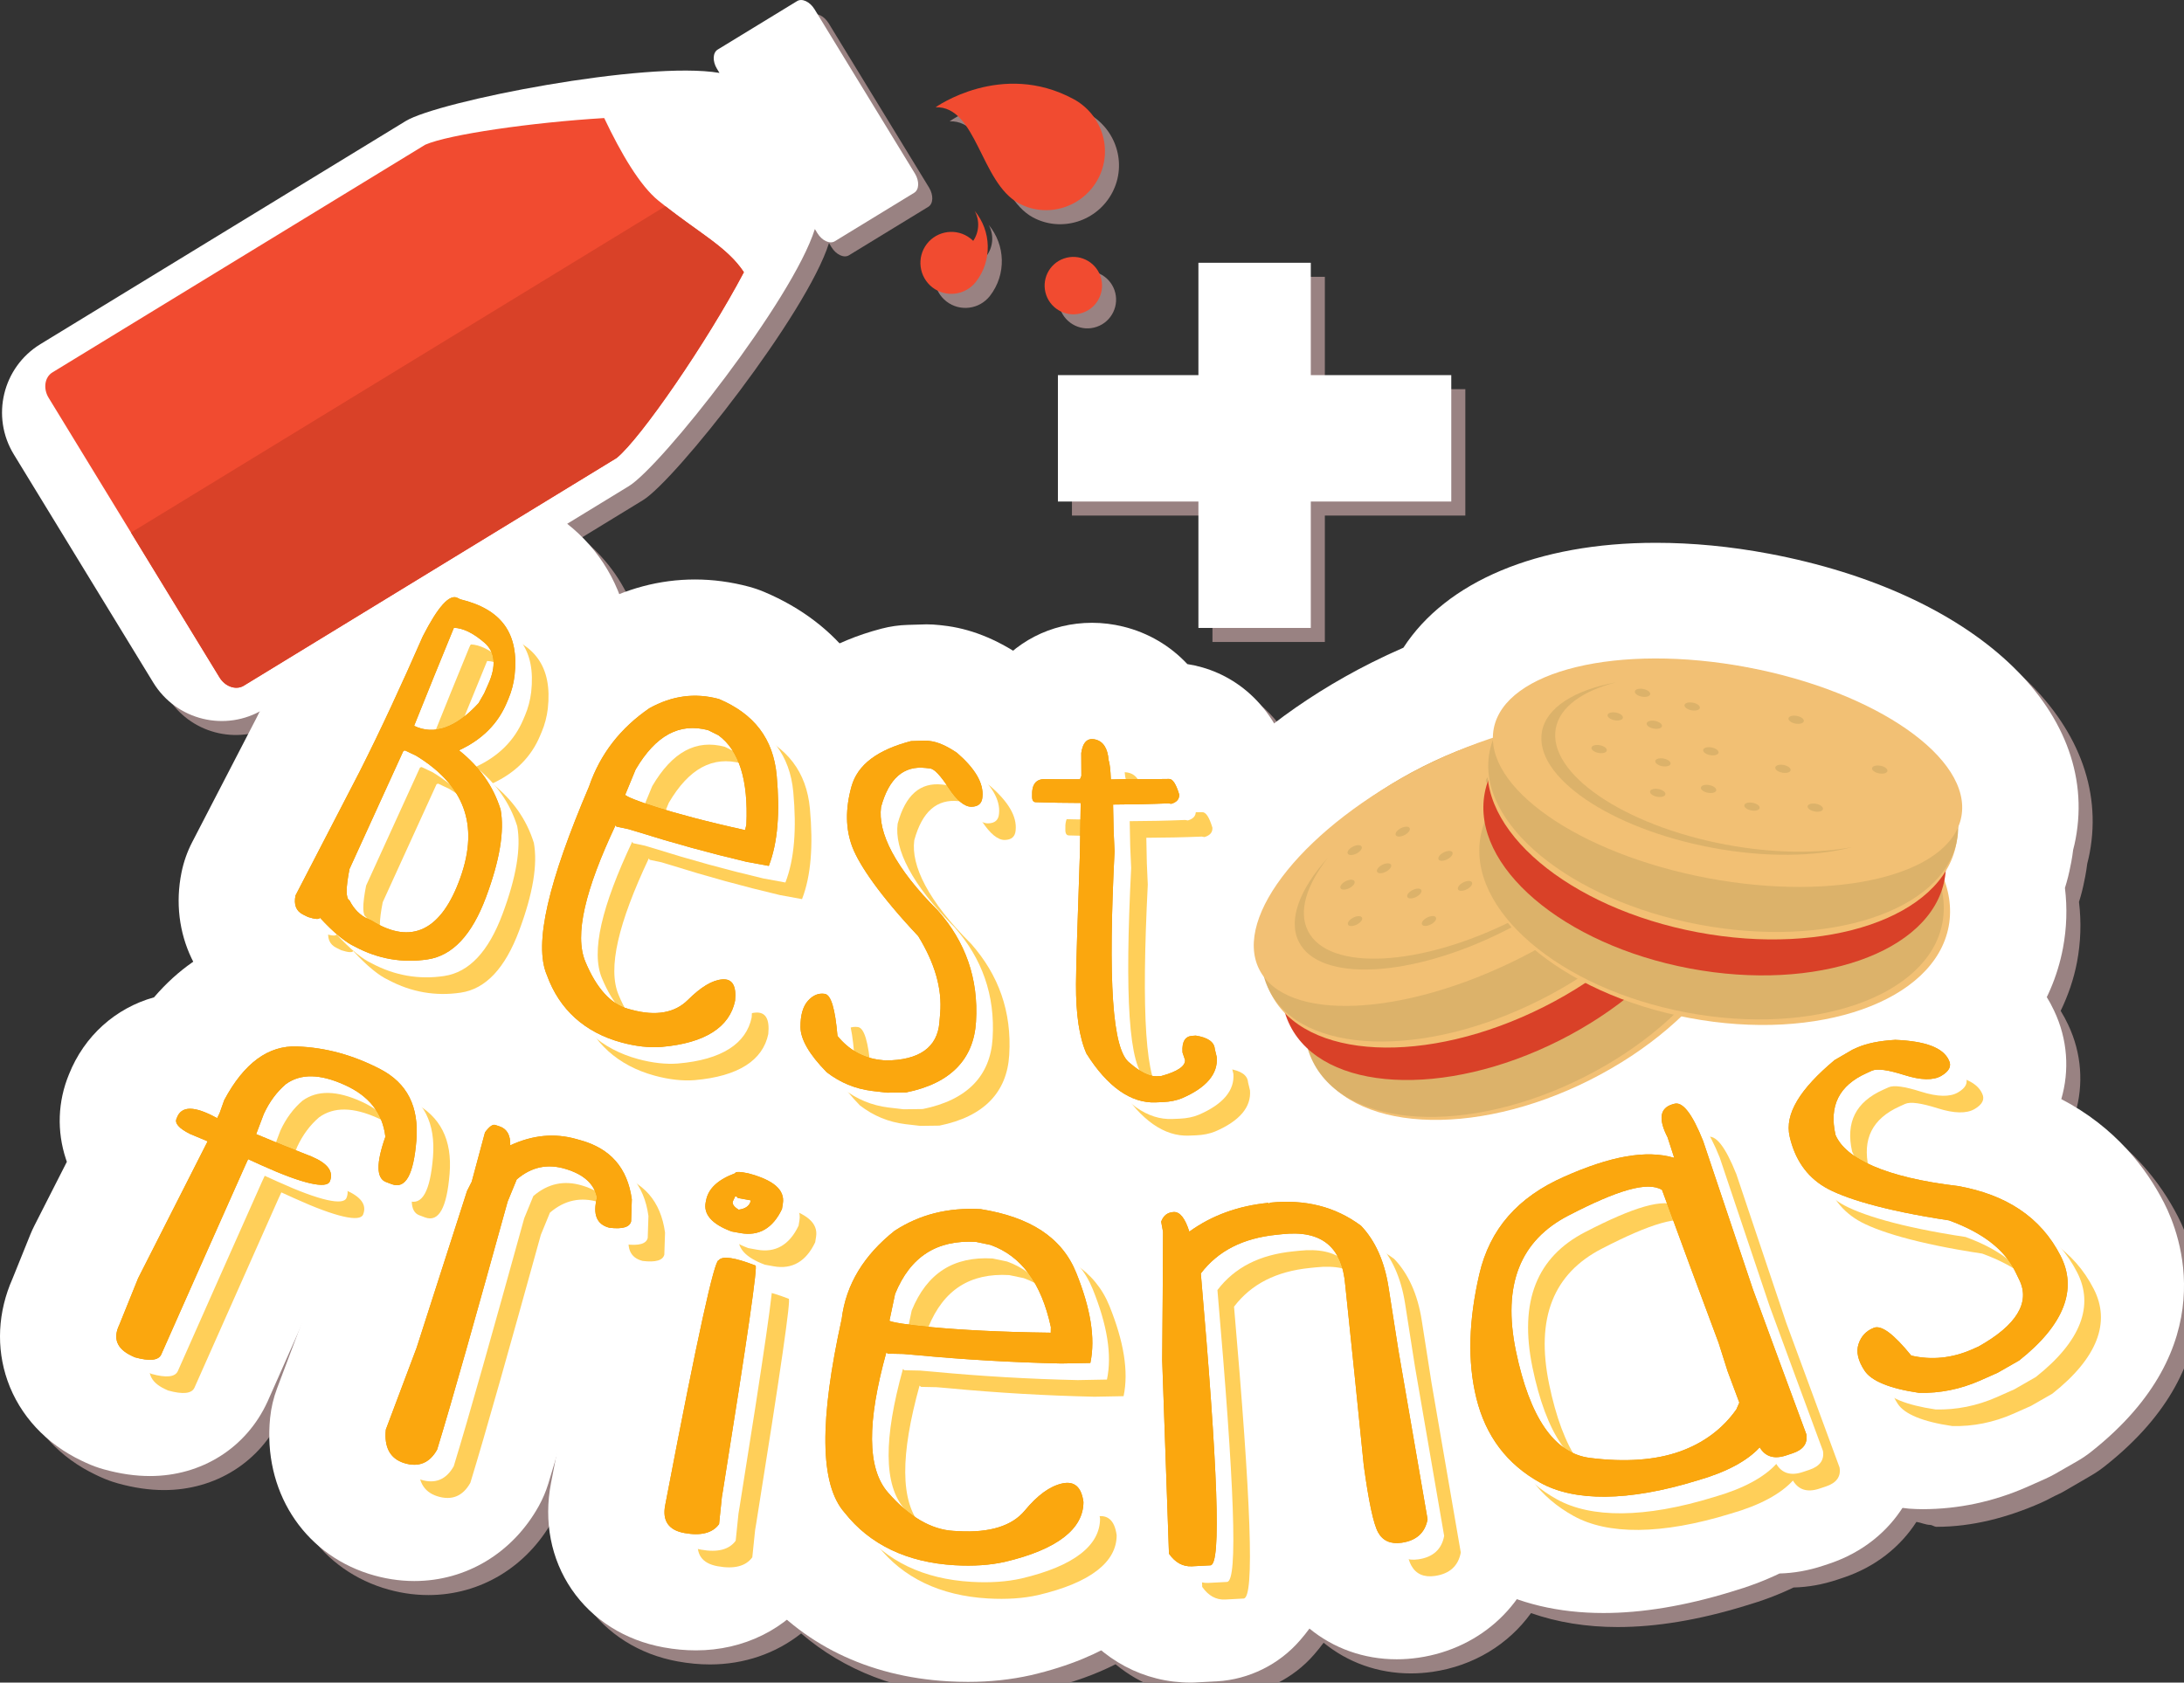 <?xml version="1.0" encoding="utf-8"?>
<!-- Generator: Adobe Illustrator 16.0.0, SVG Export Plug-In . SVG Version: 6.00 Build 0)  -->
<!DOCTYPE svg PUBLIC "-//W3C//DTD SVG 1.1//EN" "http://www.w3.org/Graphics/SVG/1.1/DTD/svg11.dtd">
<svg version="1.1" id="Layer_1" xmlns="http://www.w3.org/2000/svg" xmlns:xlink="http://www.w3.org/1999/xlink" x="0px" y="0px"
	 width="155.461px" height="119.801px" viewBox="0 0 155.461 119.801" enable-background="new 0 0 155.461 119.801"
	 xml:space="preserve">
<rect x="0" y="0" width="155.461" height="119.801" fill="#333333" stroke="none"/>
<path fill="#998282" d="M124.2,114.34c1.254-0.363,2.411-0.801,3.471-1.311c1.021-0.023,2.052-0.205,3.103-0.554l0.465-0.156
	c2.246-0.753,4.023-2.17,5.175-3.96c0.323,0.047,0.647,0.206,0.976,0.215c0.151,0.004,0.303,0.135,0.455,0.135h0.002
	c2.543,0,5.043-0.658,7.434-1.709c0.443-0.193,0.885-0.457,1.326-0.654c0.226-0.102,0.445-0.246,0.662-0.367
	c0.535-0.303,1.07-0.626,1.604-0.934c0.347-0.2,0.679-0.436,0.994-0.685c9.416-7.458,6.337-15.456,5.178-17.711
	c-1.255-2.456-3.468-5.388-7.318-7.394c0.592-2.031,0.459-4.252-0.512-6.297c-0.15-0.323-0.329-0.654-0.531-0.987
	c0.527-1.097,0.932-2.255,1.164-3.479c0.266-1.416,0.312-2.846,0.139-4.275c0.164-0.518,0.295-1.043,0.396-1.576
	c0.003-0.018,0.04-0.196,0.054-0.27c0.055-0.285,0.1-0.574,0.135-0.867c0.068-0.262,0.127-0.523,0.177-0.785
	c1.729-9.204-7.248-17.552-21.831-20.299c-2.725-0.514-5.436-0.774-8.053-0.774c-8.463,0-14.932,2.781-17.969,7.469
	c-0.772,0.336-1.539,0.694-2.291,1.074c-2.5,1.258-4.834,2.724-6.914,4.319c-1.584-2.614-3.953-3.877-6.168-4.223
	c-1.209-1.294-2.771-2.23-4.568-2.669c-0.73-0.18-1.477-0.271-2.217-0.271c-2.148,0-4.093,0.738-5.63,2.004
	c-1.664-1.017-3.319-1.631-5.089-1.826l-0.133-0.016c-0.312-0.035-0.624-0.053-0.937-0.053c-0.103,0-0.981,0.029-1.318,0.038
	c-0.635,0.017-1.267,0.106-1.881,0.269c-1.112,0.292-2.093,0.655-2.98,1.061c-1.428-1.525-3.226-2.771-5.369-3.678
	c-0.352-0.148-0.712-0.272-1.081-0.371c-1.271-0.341-2.565-0.514-3.845-0.514c-1.843,0-3.65,0.354-5.396,1.049
	c-0.767-1.981-2.025-3.677-3.709-5.008l4.395-2.686c2.31-1.41,11.657-13.26,13.245-18.309l0.177,0.293
	c0.33,0.534,0.885,0.797,1.242,0.579l5.651-3.453c0.357-0.219,0.379-0.832,0.052-1.368l-7.147-11.7
	c-0.331-0.538-0.887-0.797-1.242-0.578l-5.649,3.45c-0.359,0.22-0.381,0.832-0.053,1.369l0.179,0.294
	C46.998,5.297,32.19,8.207,29.882,9.617L3.877,25.502c-2.688,1.642-3.539,5.156-1.895,7.849l4.766,7.802l0.397,0.65L11.91,49.6
	c1.591,2.605,4.929,3.478,7.58,2.047c-0.076,0.151-0.155,0.316-0.229,0.465c-1.523,2.947-3.048,5.896-4.575,8.842
	c-0.353,0.68-0.61,1.407-0.763,2.158c-0.46,2.264-0.126,4.485,0.839,6.364c-0.946,0.649-1.893,1.478-2.798,2.534
	c-2.738,0.766-4.968,2.746-6.056,5.492c-0.792,1.916-0.872,4.029-0.215,6.021c0.022,0.064,0.044,0.133,0.067,0.197
	c-0.768,1.513-1.537,3.025-2.307,4.537c-0.107,0.211-0.206,0.428-0.295,0.646l-1.267,3.139c-1.048,2.361-1.177,4.927-0.355,7.263
	c0.872,2.479,2.753,4.507,5.299,5.71c0.01,0.005,0.276,0.129,0.276,0.129c0.41,0.189,0.834,0.348,1.27,0.469
	c1.165,0.323,2.242,0.48,3.294,0.48c3.669,0,6.862-1.998,8.371-5.301c0.715-1.614,1.429-3.223,2.143-4.832
	c-0.488,1.301-0.976,2.601-1.467,3.898c-0.255,0.676-0.421,1.383-0.493,2.1c-0.516,5.127,2.298,9.582,7.021,11.097
	c1.072,0.341,2.164,0.514,3.245,0.513c3.684,0,6.994-1.99,8.854-5.326c0.284-0.511,0.513-1.048,0.684-1.604
	c0.16-0.521,0.332-1.095,0.512-1.702c-0.065,0.341-0.129,0.671-0.196,1.021l-0.122,0.631c-0.53,2.726-0.008,5.416,1.469,7.576
	c1.479,2.164,3.802,3.631,6.541,4.129c0.781,0.143,1.556,0.215,2.302,0.215c2.446,0,4.701-0.791,6.487-2.207
	c3.057,2.625,6.95,4.146,11.461,4.408c0.489,0.027,0.964,0.041,1.427,0.041c1.565,0,3.059-0.158,4.492-0.484
	c1.97-0.461,3.617-1.068,4.999-1.77c1.791,1.479,3.992,2.307,6.341,2.307c0.133,0,0.356-0.006,0.489-0.014
	c0,0,0.981-0.049,1.394-0.072c2.263-0.129,4.417-1.189,5.909-2.912c0.246-0.283,0.472-0.561,0.678-0.844
	c1.708,1.401,3.87,2.186,6.208,2.186c0.503,0,1.017-0.037,1.54-0.111c2.934-0.426,5.41-1.957,7.016-4.183
	c1.871,0.655,3.935,0.993,6.172,0.993C117.895,115.846,120.939,115.34,124.2,114.34z"/>
<path fill="#998282" d="M78.078,23.265c1.066-0.373,1.626-1.538,1.252-2.607c-0.374-1.062-1.54-1.624-2.604-1.25
	c-1.067,0.373-1.625,1.541-1.254,2.605C75.847,23.077,77.015,23.639,78.078,23.265z"/>
<path fill="#998282" d="M70.069,17.971c-0.963-0.746-2.349-0.565-3.092,0.396c-0.744,0.967-0.565,2.353,0.396,3.099
	c0.964,0.741,2.341,0.561,3.089-0.393c0-0.004,0.005-0.006,0.007-0.009c1.18-1.525,1.095-3.63-0.091-5.05
	c0.36,0.657,0.339,1.483-0.103,2.136C70.21,18.09,70.145,18.027,70.069,17.971z"/>
<path fill="#998282" d="M73.519,15.475c2.033,1.099,4.583,0.285,5.657-1.767c1.072-2.047,0.271-4.556-1.763-5.655
	c-5.124-2.765-9.816,0.584-9.816,0.584C70.522,8.543,70.785,13.989,73.519,15.475z"/>
<polygon fill="#998282" points="94.305,45.709 94.305,36.709 104.305,36.709 104.305,27.709 94.305,27.709 94.305,19.709 
	86.305,19.709 86.305,27.709 76.304,27.709 76.304,36.709 86.305,36.709 86.305,45.709 "/>
<g>
	<g>
		<path fill="#FFFFFF" d="M102.198,88.013c-5.417,0-9.966-1.65-13.167-4.772c-1.213-1.146-2.197-2.459-2.926-3.906
			c-0.041-0.084-0.082-0.168-0.123-0.252c-0.576-0.729-1.074-1.51-1.491-2.332c-0.046-0.092-0.091-0.185-0.134-0.276
			c-0.479-0.642-0.896-1.313-1.248-2.011c0,0-0.096-0.19-0.125-0.248c-0.125-0.252-0.244-0.508-0.355-0.771
			c-0.134-0.227-0.26-0.455-0.377-0.688c-1.16-2.303-3.176-8.437,2.954-16.003c2.931-3.617,7.333-7.015,12.397-9.564
			c0.754-0.38,1.52-0.738,2.293-1.074c3.037-4.688,9.504-7.469,17.969-7.469c2.617,0,5.326,0.261,8.052,0.774
			c14.583,2.747,23.56,11.095,21.831,20.299c-0.049,0.262-0.107,0.524-0.178,0.786c-0.034,0.293-0.079,0.582-0.133,0.867
			c-0.015,0.072-0.051,0.252-0.055,0.27c-0.1,0.533-0.232,1.059-0.396,1.576c0.174,1.431,0.127,2.859-0.139,4.275
			c-1.553,8.235-10.136,13.764-21.356,13.764c-1.114,0-2.239-0.055-3.369-0.16c-1.615,1.188-3.358,2.254-5.218,3.189
			C112.059,86.724,106.975,88.013,102.198,88.013z"/>
		<path fill="#FFFFFF" d="M124.382,47.555c-9.188-1.731-17.271,0.224-18.051,4.368c-0.039,0.201-0.043,0.402-0.045,0.605
			c-1.62,0.531-3.289,1.211-4.962,2.054c-8.352,4.205-13.588,10.667-11.689,14.435c0.114,0.226,0.256,0.437,0.412,0.633
			c0.088,0.292,0.197,0.578,0.336,0.853c0.021,0.043,0.053,0.078,0.073,0.119s0.03,0.088,0.052,0.129
			c0.264,0.524,0.618,0.987,1.029,1.406c0.091,0.295,0.201,0.581,0.341,0.858c0.313,0.618,0.735,1.159,1.246,1.633
			c0.097,0.332,0.219,0.653,0.376,0.966c0.314,0.627,0.744,1.174,1.262,1.652c3.381,3.365,11.049,3.336,18.416-0.373
			c2.533-1.275,4.733-2.842,6.51-4.536c0.188,0.038,0.373,0.088,0.565,0.123c9.188,1.731,17.451-1.187,18.456-6.513
			c0.204-1.088,0.077-2.19-0.313-3.272c0.006-0.022,0.017-0.045,0.021-0.067c0.037-0.192,0.041-0.389,0.059-0.582
			c0.373-0.604,0.643-1.252,0.771-1.943c0.009-0.044,0.007-0.088,0.015-0.132c0.01-0.047,0.029-0.092,0.041-0.141
			c0.057-0.304,0.082-0.609,0.086-0.915c0.098-0.232,0.174-0.473,0.221-0.723C140.389,54.048,133.573,49.286,124.382,47.555z"/>
	</g>
	<g>
		<g>
			<g>
				<path fill="#FFFFFF" d="M29.177,76.682c-2.641,0.001-5.188-0.623-7.575-1.854c-0.962-0.469-1.913-1.097-2.868-1.897
					c-0.161-0.067-0.319-0.14-0.476-0.218l-0.355-0.176c-3.862-1.91-5.862-6.099-4.981-10.426c0.153-0.751,0.41-1.479,0.763-2.159
					c1.527-2.945,3.052-5.892,4.575-8.84c1.292-2.561,2.695-5.567,4.253-9.124c0.065-0.148,0.135-0.296,0.208-0.44
					c1.02-1.999,3.729-7.309,9.626-7.309c1.102,0,2.206,0.213,3.231,0.619c6.502,1.935,10.04,7.281,9.277,14.146
					c-0.173,1.43-0.519,2.737-1.039,3.968L43.7,53.249c-0.147,0.348-0.306,0.688-0.476,1.019c0.113,0.301,0.217,0.606,0.314,0.916
					c0.1,0.318,0.179,0.644,0.239,0.972c0.564,3.081,0.091,6.568-1.444,10.661c-2.792,7.462-7.899,9.27-10.694,9.684
					C30.83,76.62,29.998,76.682,29.177,76.682z"/>
				<path fill="#FFFFFF" d="M46.567,82.838c-1.451,0-2.961-0.209-4.487-0.623c-5.174-1.403-9.022-4.869-10.86-9.771
					c-2.113-5.241-0.345-11.579,2.989-19.44c1.391-3.857,3.858-7.021,7.337-9.405c0.215-0.147,0.438-0.284,0.666-0.411
					c2.309-1.28,4.75-1.929,7.257-1.929c1.28,0,2.574,0.173,3.846,0.514c0.369,0.099,0.729,0.223,1.081,0.371
					c5.362,2.267,8.605,6.635,9.131,12.3c0.367,4.029,0.013,7.356-1.081,10.19c-0.495,1.279-1.279,2.377-2.256,3.234
					c0.356,1.17,0.533,2.566,0.369,4.213c-0.029,0.289-0.073,0.578-0.132,0.862c-0.434,2.091-2.628,8.981-12.637,9.845
					C47.344,82.825,46.959,82.838,46.567,82.838z"/>
				<path fill="#FFFFFF" d="M63.138,86.075c-0.304,0-0.608-0.018-0.91-0.051c-0.383-0.043-0.767-0.087-1.149-0.134
					c-2.65-0.319-5.178-1.358-7.301-3.005c-0.292-0.227-0.57-0.473-0.83-0.736c-2.789-2.834-4.217-5.841-4.246-8.936
					c-0.029-3.697,1.412-6.098,2.625-7.461c0.588-0.66,1.241-1.229,1.946-1.698c-0.111-0.244-0.213-0.484-0.305-0.724
					c-1.152-2.987-1.262-6.184-0.339-9.525c0.715-2.579,2.978-7.174,10.121-9.046c0.614-0.161,1.244-0.251,1.878-0.268
					c0.336-0.009,1.215-0.038,1.318-0.038c0.313,0,0.625,0.018,0.937,0.053l0.236,0.027c1.891,0.206,3.751,0.932,5.644,2.213
					c0.276,0.187,0.541,0.39,0.792,0.608c4.225,3.676,4.857,7.503,4.624,10.103c-0.187,2.211-1.147,4.172-2.609,5.629
					c1.651,3.086,2.393,6.541,2.164,10.188c-0.392,6.407-4.831,11.247-11.584,12.617c-0.495,0.102-0.998,0.154-1.503,0.164
					C64.161,86.064,63.156,86.075,63.138,86.075z"/>
				<path fill="#FFFFFF" d="M82.111,86.775c-2.674,0-7.763-0.954-11.782-7.351c-0.211-0.336-0.398-0.688-0.559-1.049
					c-0.994-2.244-1.47-4.972-1.454-8.34c0.004-1.09,0.067-3.213,0.176-6.431c-0.349-0.272-0.679-0.575-0.987-0.905
					c-1.486-1.593-2.3-3.682-2.313-5.917c-0.052-2.608,0.846-5.011,2.544-6.789c0.807-0.845,1.754-1.512,2.795-1.982
					c1.645-2.274,4.235-3.668,7.205-3.668c0.741,0,1.485,0.092,2.216,0.271c1.798,0.441,3.358,1.378,4.565,2.669
					c2.867,0.445,6,2.42,7.346,6.89c0.18,0.598,0.291,1.214,0.332,1.837c0.238,3.562-1.648,6.812-4.732,8.449
					c-0.014,0.461-0.025,0.896-0.033,1.308c4.44,1.086,6.568,4.319,7.151,7.237l0.082,0.342c0.101,0.421,0.168,0.85,0.203,1.281
					c0.142,1.807,0.024,7.953-7.454,11.172c-0.036,0.016-0.072,0.029-0.107,0.045c-1.275,0.527-2.67,0.83-4.143,0.896l-0.577,0.025
					C82.438,86.772,82.273,86.775,82.111,86.775z"/>
			</g>
			<g>
				<path fill="#FFFFFF" d="M10.674,105.094c-1.049,0-2.125-0.157-3.288-0.479c-0.438-0.121-0.865-0.279-1.276-0.471
					c0,0-0.266-0.124-0.276-0.129c-2.545-1.203-4.427-3.23-5.299-5.71c-0.821-2.336-0.693-4.899,0.355-7.263l1.267-3.139
					c0.089-0.22,0.188-0.436,0.295-0.646c0.77-1.512,1.539-3.024,2.307-4.537c-0.023-0.064-0.045-0.133-0.067-0.197
					c-0.657-1.99-0.577-4.104,0.214-6.02c1.088-2.746,3.319-4.729,6.058-5.494c3.496-4.084,7.595-4.786,9.998-4.786
					c0.169,0,0.338,0.004,0.508,0.01c3.23,0.124,6.397,0.978,9.402,2.536c4.93,2.555,7.488,7.336,7.016,13.115
					c-0.841,10.257-8.175,10.775-9.637,10.775c-0.914,0-1.821-0.137-2.706-0.406c-0.841,0.25-1.733,0.383-2.653,0.383
					c-0.219,0-0.439-0.008-0.664-0.021c-1.058,2.383-2.122,4.779-3.184,7.178C17.535,103.096,14.343,105.094,10.674,105.094z"/>
				<path fill="#FFFFFF" d="M29.493,112.569c-1.084,0-2.178-0.174-3.252-0.516c-4.715-1.512-7.529-5.969-7.014-11.094
					c0.072-0.719,0.238-1.424,0.493-2.101c0.708-1.872,1.413-3.745,2.114-5.618c1.175-3.662,2.352-7.324,3.532-10.984
					c0.12-0.371,0.265-0.732,0.436-1.084c0.242-0.903,0.486-1.809,0.73-2.713c0.271-1,0.728-1.94,1.346-2.773
					c2.507-3.374,5.649-3.878,7.3-3.878c0.874,0,1.812,0.147,2.643,0.421l0.284,0.094c0.242,0.078,0.479,0.166,0.71,0.262
					c0.156-0.006,0.312-0.008,0.468-0.008c1.337,0,2.679,0.188,3.987,0.557l0.242,0.066c5.386,1.5,8.897,5.527,9.662,11.059
					c0.065,0.471,0.09,0.945,0.073,1.421l-0.049,1.528c-0.017,0.566-0.092,1.129-0.224,1.681c-0.979,4.091-4.619,6.84-9.057,6.84
					c-0.496,0.001-1.016-0.032-1.546-0.099c-0.145-0.018-0.29-0.039-0.433-0.063c-1.236,4.41-2.177,7.687-2.909,10.072
					c-0.171,0.556-0.399,1.092-0.682,1.6C36.488,110.577,33.178,112.569,29.493,112.569z"/>
				<path fill="#FFFFFF" d="M49.536,117.506c-0.744,0-1.517-0.07-2.297-0.213c-2.745-0.498-5.068-1.965-6.547-4.129
					c-1.477-2.16-1.999-4.852-1.469-7.576l0.122-0.631c1.074-5.613,1.939-9.928,2.568-12.799c0.197-0.898,0.408-1.863,0.675-2.834
					c-0.694-1.785-0.813-3.675-0.464-5.384l0.032-0.155c0.666-3.281,2.886-5.976,6.164-7.535c1.249-0.694,2.698-1.082,4.249-1.082
					c0.462,0,0.929,0.033,1.428,0.102c0.117,0.018,0.579,0.1,0.579,0.1l0.173,0.031c0.215,0.038,0.428,0.086,0.639,0.143
					c7.32,1.938,9.161,7.377,8.514,11.447l-0.068,0.418c-0.125,0.773-0.359,1.525-0.696,2.232c-0.333,0.701-0.719,1.354-1.15,1.951
					c-0.094,1.113-0.276,2.367-0.488,3.826c-0.386,2.654-0.994,6.576-1.859,11.988l-0.047,0.279l-0.172,1.668
					c-0.148,1.451-0.678,2.838-1.534,4.02C55.98,116,52.937,117.506,49.536,117.506z"/>
				<path fill="#FFFFFF" d="M68.906,119.75c-0.461,0-0.936-0.014-1.423-0.041c-5.711-0.332-10.45-2.652-13.724-6.713
					c-4.487-5.285-3.567-13.306-2.001-20.539c0.653-4.381,2.978-8.273,6.743-11.281c0.204-0.163,0.416-0.316,0.634-0.461
					c2.963-1.938,6.32-2.922,9.978-2.922c0.378,0,0.761,0.012,1.148,0.033c0.288,0.016,0.575,0.047,0.859,0.092
					c8.204,1.32,11.685,5.949,13.159,9.603c1.682,4.174,2.147,7.847,1.43,11.235c-0.27,1.27-0.82,2.418-1.581,3.39
					c0.599,1.091,1.009,2.33,1.192,3.679c0.051,0.363,0.076,0.731,0.076,1.1c0.006,2.865-1.15,9.804-11.996,12.343
					C71.961,119.592,70.469,119.75,68.906,119.75z"/>
				<path fill="#FFFFFF" d="M84.744,119.801c-3.313,0-6.342-1.612-8.315-4.428c-0.919-1.313-1.438-2.863-1.494-4.463
					c-0.159-4.588-0.32-9.177-0.483-13.765c-0.004-0.124-0.006-0.247-0.005-0.371c0.026-2.774,0.045-5.551,0.056-8.325
					c-0.258-1.437-0.132-2.916,0.366-4.287c1.309-3.604,4.486-5.955,8.292-6.133c0.128-0.006,0.286-0.01,0.415-0.01
					c0.586,0,1.197,0.063,1.818,0.193c1.304-0.399,2.668-0.672,4.09-0.813c0.002,0,0.065-0.007,0.095-0.01
					c0.672-0.066,1.345-0.102,1.998-0.102c3.813,0,7.257,1.123,10.237,3.338c0.377,0.279,0.73,0.592,1.057,0.935
					c2.191,2.301,3.585,5.258,4.141,8.787l0.69,4.42c0.685,3.996,1.373,7.991,2.067,11.985c0.168,0.967,0.162,1.955-0.016,2.918
					c-0.814,4.422-4.268,7.703-8.795,8.359c-0.523,0.075-1.036,0.112-1.539,0.112c-2.338,0-4.501-0.783-6.209-2.187
					c-0.206,0.283-0.432,0.559-0.675,0.84c-1.49,1.724-3.642,2.785-5.902,2.916c-0.421,0.023-1.403,0.074-1.403,0.074
					C85.1,119.797,84.876,119.801,84.744,119.801z"/>
				<path fill="#FFFFFF" d="M114.146,114.846c-3.205,0-6.061-0.678-8.486-2.018c-4.398-2.422-7.374-6.32-8.6-11.271
					c-0.957-3.866-0.899-8.015,0.174-12.681c1.336-5.765,5.052-10.137,10.748-12.658c1.121-0.496,2.199-0.911,3.238-1.246
					c1.148-1.997,3.031-3.506,5.309-4.227c0.941-0.309,1.863-0.455,2.796-0.455c4.284,0,7.514,2.654,9.599,7.893
					c0.057,0.141,0.107,0.281,0.156,0.424c1.171,3.482,2.34,6.967,3.508,10.453c1.245,3.396,2.496,6.791,3.752,10.186
					c0.178,0.478,0.309,0.971,0.396,1.473c0.805,4.688-1.867,9.049-6.497,10.604l-0.466,0.155c-1.051,0.349-2.082,0.528-3.103,0.554
					c-1.06,0.51-2.217,0.946-3.471,1.311C119.939,114.34,116.895,114.846,114.146,114.846z"/>
				<path fill="#FFFFFF" d="M136.383,107.443c-0.328-0.008-0.656-0.036-0.98-0.084c-1.67-0.243-6.754-0.983-9.543-5.144
					c-1.912-2.854-2.42-6.082-1.435-9.094c0.203-0.623,0.462-1.217,0.773-1.777c-3.013-1.963-5.03-4.907-5.875-8.566
					c-1.11-4.828,0.892-9.419,5.95-13.65c0.369-0.311,0.766-0.588,1.184-0.828c0.404-0.232,0.811-0.469,1.213-0.705
					c0.26-0.152,0.528-0.291,0.805-0.414l0.287-0.131c1.615-0.729,3.473-1.151,5.662-1.28c0.162-0.011,0.325-0.015,0.488-0.015
					c0.122,0,0.244,0.002,0.365,0.008c6.752,0.299,9.673,3.501,10.934,6.191c0.975,2.045,1.107,4.269,0.516,6.301
					c3.851,2.006,6.063,4.937,7.318,7.395c1.159,2.254,4.238,10.251-5.182,17.706c-0.311,0.245-0.637,0.47-0.98,0.667
					c-0.537,0.313-1.074,0.62-1.613,0.926c-0.217,0.12-0.438,0.232-0.662,0.334c-0.441,0.198-0.883,0.395-1.325,0.59
					c-2.388,1.049-4.884,1.578-7.429,1.58C136.695,107.45,136.539,107.448,136.383,107.443z"/>
			</g>
		</g>
		<g>
			<g>
				<path fill="#FFCF59" d="M34.923,44.932c0.071,0.036,0.142,0.071,0.212,0.105c2.944,0.712,4.19,2.436,3.859,5.419
					c-0.07,0.581-0.215,1.135-0.437,1.659c-0.042,0.1-0.084,0.199-0.126,0.298c-0.619,1.467-1.733,2.61-3.394,3.375
					c1.457,1.158,2.441,2.549,2.963,4.223c0.279,1.527-0.059,3.615-1.052,6.264c-0.991,2.647-2.363,4.138-4.154,4.401
					c-1.785,0.267-3.517-0.034-5.134-0.895c-0.678-0.307-1.528-0.992-2.518-2.07c-0.061,0.125-0.345,0.107-0.852-0.055
					c-0.119-0.06-0.237-0.117-0.355-0.177c-0.49-0.242-0.669-0.694-0.535-1.353c1.529-2.949,3.056-5.899,4.581-8.853
					c1.478-2.928,2.961-6.133,4.48-9.602C33.538,45.563,34.358,44.651,34.923,44.932z M34.674,47.063
					c-0.955,2.322-1.898,4.649-2.832,6.981c1.421,0.686,2.977,0.144,4.59-1.617c0.134-0.234,0.269-0.47,0.403-0.705
					c0.087-0.197,0.174-0.395,0.262-0.592c0.618-1.344,0.523-2.346-0.265-3.021C36.043,47.435,35.331,47.084,34.674,47.063z
					 M31.193,55.796c-0.038,0.012-0.076,0.023-0.114,0.035c-0.012,0.024-0.023,0.049-0.035,0.073
					c-1.271,2.775-2.538,5.554-3.801,8.333c-0.271,1.365-0.266,2.112,0.001,2.238c0.318,0.625,0.758,1.066,1.315,1.318
					c0.088,0.039,0.177,0.08,0.265,0.119c2.846,1.777,4.981,0.692,6.317-3.076c1.344-3.787,0.246-6.582-3.154-8.664
					C31.723,56.049,31.458,55.923,31.193,55.796z"/>
				<path fill="#FFCF59" d="M53.538,52.133c2.501,1.058,3.869,2.819,4.113,5.441c0.238,2.617,0.086,4.768-0.561,6.443
					c-0.527-0.093-1.055-0.188-1.582-0.29c-2.605-0.615-5.192-1.325-7.755-2.131c-0.22-0.064-0.44-0.133-0.661-0.199
					c-0.283-0.059-0.565-0.118-0.849-0.18c-0.019-0.033-0.039-0.067-0.058-0.102c-2.164,4.594-2.951,7.822-2.151,9.725
					c0.789,1.897,1.824,3.021,3.028,3.349c0.092,0.024,0.185,0.05,0.277,0.075c1.726,0.465,3.068,0.217,3.99-0.702
					c0.925-0.92,1.734-1.41,2.45-1.465c0.716-0.056,1.016,0.45,0.909,1.528c-0.385,1.855-2.107,3.01-5.244,3.281
					c-0.854,0.065-1.803-0.037-2.833-0.316c-2.63-0.713-4.434-2.352-5.315-4.795c-0.961-2.23,0.125-6.691,2.998-13.428
					c0.807-2.361,2.277-4.191,4.297-5.576C50.214,51.893,51.836,51.677,53.538,52.133z M46.866,58.957
					c0.16,0.228,2.967,1.286,8.538,2.51c0.03-0.131,0.06-0.264,0.09-0.395c0.141-3.175-0.518-5.273-1.987-6.356
					c-0.243-0.119-0.486-0.24-0.728-0.361c-2.043-0.552-3.737,0.359-5.171,2.801C47.361,57.757,47.114,58.357,46.866,58.957z"/>
				<path fill="#FFCF59" d="M72.296,59.109c-0.031,0.454-0.29,0.688-0.776,0.696c-0.486,0.01-1.037-0.434-1.625-1.331
					c-0.588-0.896-1.023-1.364-1.33-1.397c-0.105-0.012-0.209-0.022-0.314-0.034c-1.563-0.174-2.611,0.737-3.171,2.782
					c-0.244,1.8,0.979,4.32,4.054,7.382c1.938,2.201,2.898,4.813,2.704,7.914c-0.162,2.644-1.786,4.379-4.969,5.023
					c-0.454,0.008-0.909,0.014-1.364,0.018c-0.353-0.039-0.707-0.08-1.06-0.123c-1.19-0.145-2.274-0.59-3.231-1.33
					c-1.257-1.277-1.861-2.354-1.869-3.207c-0.007-0.853,0.172-1.478,0.53-1.879c0.357-0.4,0.755-0.565,1.202-0.496
					c0.446,0.07,0.736,1.067,0.901,2.996c0.807,0.988,1.825,1.563,3.022,1.703c0.125,0.016,0.251,0.029,0.377,0.043
					c2.431-0.002,3.711-0.939,3.856-2.699c0.018-0.215,0.037-0.43,0.055-0.646c0.153-1.788-0.399-3.614-1.562-5.507
					c-2.71-2.877-4.176-5.029-4.681-6.325c-0.501-1.301-0.509-2.74-0.073-4.319c0.438-1.582,1.875-2.622,4.24-3.242
					c0.366-0.01,0.732-0.021,1.097-0.035c0.077,0.009,0.154,0.018,0.23,0.026c0.564,0.062,1.208,0.344,1.945,0.843
					C71.771,57.084,72.395,58.119,72.296,59.109z"/>
				<path fill="#FFCF59" d="M80.337,55.019c0.562,0.138,0.875,0.626,0.942,1.472c0.078,0.229,0.132,0.687,0.16,1.372
					c0.094-0.002,0.188-0.004,0.281-0.006c0.244-0.006,0.489-0.012,0.733-0.019c1.039,0.012,2.079,0.009,3.119-0.011
					c0.262-0.016,0.503,0.351,0.729,1.1c0.022,0.33-0.167,0.556-0.567,0.672c-0.062-0.011-0.123-0.022-0.186-0.034
					c-1.316,0.053-2.634,0.081-3.951,0.085c0.012,0.604,0.024,1.208,0.037,1.812c0.022,0.508,0.045,1.017,0.067,1.523
					c-0.458,9.141-0.187,14.172,1.094,15.072c0.747,0.65,1.388,0.962,1.905,0.939c0.104-0.004,0.208-0.01,0.313-0.014
					c1.168-0.314,1.732-0.704,1.707-1.141c-0.061-0.178-0.121-0.355-0.18-0.534c-0.001-0.015-0.002-0.03-0.003-0.046
					c-0.042-0.729,0.188-1.109,0.694-1.143c0.084-0.004,0.168-0.011,0.252-0.017c0.863,0.138,1.316,0.45,1.355,0.958
					c0.047,0.193,0.094,0.387,0.139,0.58c0.092,1.172-0.717,2.163-2.474,2.919c-0.387,0.16-0.839,0.253-1.354,0.276
					c-0.174,0.008-0.348,0.016-0.523,0.021c-1.74,0.071-3.427-1.091-4.925-3.475c-0.513-1.155-0.753-2.805-0.743-4.944
					c0.005-1.293,0.109-4.411,0.279-9.354c0.019-1.182,0.037-2.362,0.055-3.544c-1.07-0.002-2.14-0.021-3.209-0.056
					c-0.176-0.006-0.259-0.15-0.249-0.436c-0.038-0.826,0.273-1.225,0.934-1.207c0.824,0.014,1.647,0.018,2.471,0.012
					c0.033-0.08,0.068-0.161,0.102-0.241c-0.003-0.543-0.006-1.086-0.009-1.629C79.445,55.201,79.777,54.881,80.337,55.019z"/>
			</g>
			<g>
				<path fill="#FFCF59" d="M29.426,78.482c1.922,0.996,2.775,2.667,2.577,5.095c-0.199,2.424-0.767,3.467-1.75,3.102
					c-0.137-0.053-0.273-0.104-0.41-0.154c-0.696-0.264-0.711-1.341-0.046-3.223c-0.199-1.695-1.16-2.906-2.9-3.692
					c-1.742-0.788-3.121-0.821-4.18-0.06c-0.646,0.551-1.172,1.258-1.573,2.125c-0.182,0.479-0.363,0.959-0.544,1.439
					c1.309,0.553,2.623,1.084,3.942,1.594c1.151,0.487,1.588,1.068,1.303,1.77c-0.22,0.543-1.871,0.211-4.899-1.163
					c-0.307-0.138-0.613-0.276-0.919-0.417c-0.068,0.146-0.135,0.294-0.203,0.439c-2,4.488-3.994,8.978-5.983,13.47
					c-0.191,0.419-0.818,0.491-1.878,0.196c-0.076-0.035-0.151-0.07-0.227-0.105c-1.058-0.5-1.347-1.243-0.875-2.212
					c0.443-1.103,0.888-2.204,1.334-3.306c1.654-3.25,3.304-6.502,4.95-9.754c-0.417-0.174-0.833-0.349-1.249-0.524
					c-0.808-0.401-1.125-0.776-0.954-1.112c0.313-0.916,1.266-0.902,2.88-0.012c0.059-0.121,0.118-0.242,0.177-0.363
					c0.108-0.307,0.217-0.613,0.326-0.92c1.415-2.652,3.148-3.902,5.185-3.822C25.55,76.948,27.501,77.484,29.426,78.482z"/>
				<path fill="#FFCF59" d="M43.387,83.465c0.1,0.027,0.199,0.056,0.298,0.082c2.14,0.597,3.344,1.973,3.654,4.211
					c-0.018,0.521-0.035,1.046-0.051,1.568c-0.099,0.411-0.613,0.566-1.545,0.452c-0.905-0.228-1.198-0.946-0.883-2.146
					c-0.196-0.975-0.937-1.645-2.229-2.037c-1.293-0.395-2.444-0.148-3.486,0.746c-0.215,0.525-0.431,1.053-0.647,1.578
					c-2.258,8.148-3.909,14.041-5.017,17.654c-0.536,0.963-1.328,1.285-2.36,0.957c-0.987-0.316-1.419-1.115-1.292-2.38
					c0.734-1.942,1.465-3.886,2.193-5.829c1.193-3.722,2.389-7.441,3.588-11.16c0.111-0.22,0.222-0.438,0.333-0.656
					c0.313-1.174,0.629-2.346,0.946-3.52c0.305-0.41,0.546-0.585,0.726-0.525c0.099,0.033,0.198,0.064,0.297,0.098
					c0.539,0.176,0.795,0.625,0.773,1.354C40.283,83.176,41.833,83.026,43.387,83.465z"/>
				<path fill="#FFCF59" d="M55.229,85.834c0.134,0.024,0.269,0.051,0.403,0.074c1.789,0.475,2.613,1.17,2.458,2.146
					c-0.021,0.133-0.043,0.266-0.064,0.397c-0.651,1.369-1.644,1.946-2.955,1.709c-0.208-0.037-0.417-0.074-0.625-0.113
					c-1.413-0.522-2.022-1.229-1.847-2.088c0.011-0.053,0.021-0.105,0.032-0.158c0.168-0.83,0.863-1.457,2.063-1.902
					C54.712,85.808,54.89,85.788,55.229,85.834z M56.135,92.469c0.2-0.145-0.577,5.188-2.305,15.996
					c-0.027,0.16-0.054,0.32-0.08,0.479c-0.067,0.646-0.134,1.289-0.2,1.935c-0.459,0.634-1.284,0.852-2.469,0.637
					c-1.128-0.205-1.582-0.872-1.366-1.982c0.041-0.211,0.082-0.424,0.123-0.636c2.153-11.259,3.384-16.858,3.682-16.804
					C53.801,91.763,54.666,91.899,56.135,92.469z M54.7,87.545c-0.059,0.125-0.118,0.252-0.178,0.377
					c-0.036,0.189,0.106,0.381,0.425,0.572c0.511-0.07,0.797-0.293,0.863-0.664c-0.307-0.056-0.614-0.111-0.92-0.168
					c-0.029-0.033-0.059-0.065-0.088-0.099C54.768,87.558,54.734,87.551,54.7,87.545z"/>
				<path fill="#FFCF59" d="M72.172,88.456c3.527,0.567,5.783,2.014,6.801,4.53c1.012,2.513,1.381,4.647,1.006,6.421
					c-0.692,0.018-1.385,0.031-2.077,0.039c-3.455-0.076-6.906-0.277-10.347-0.602c-0.294-0.024-0.589-0.051-0.884-0.076
					c-0.371-0.006-0.742-0.014-1.113-0.023c-0.034-0.029-0.068-0.06-0.103-0.09c-1.363,4.922-1.394,8.252,0.122,9.98
					c1.504,1.726,3.08,2.636,4.648,2.729c0.12,0.008,0.24,0.014,0.36,0.021c2.246,0.127,3.831-0.383,4.726-1.467
					c0.898-1.084,1.773-1.727,2.647-1.926c0.875-0.199,1.381,0.233,1.528,1.313c0.004,1.894-1.83,3.382-5.605,4.267
					c-1.031,0.232-2.22,0.315-3.556,0.238c-3.41-0.197-6.057-1.482-7.831-3.736c-1.806-2.031-1.79-6.637-0.215-13.802
					c0.304-2.478,1.595-4.54,3.754-6.265C67.828,88.833,69.849,88.329,72.172,88.456z M65.676,96.402
					c0.27,0.188,4.092,0.761,11.484,0.851c0.002-0.135,0.004-0.27,0.007-0.403c-0.68-3.14-2.105-5.063-4.297-5.847
					c-0.346-0.071-0.69-0.145-1.035-0.217c-2.775-0.16-4.667,1.039-5.756,3.707C65.946,95.129,65.812,95.766,65.676,96.402z"/>
				<path fill="#FFCF59" d="M92.665,88.004c0.002,0.027,0.005,0.055,0.008,0.082c0.032-0.03,0.063-0.062,0.095-0.092
					c2.51-0.252,4.64,0.278,6.476,1.644c1.001,1.051,1.664,2.501,1.957,4.364c0.233,1.49,0.466,2.98,0.7,4.473
					c0.688,4.021,1.382,8.044,2.08,12.064c-0.176,0.955-0.793,1.517-1.842,1.668c-0.783,0.112-1.345-0.135-1.676-0.734
					c-0.333-0.6-0.671-2.189-1.023-4.768c-0.428-4.277-0.866-8.554-1.316-12.828c-0.227-2.764-1.716-3.935-4.469-3.641
					c-0.139,0.016-0.278,0.029-0.418,0.043c-2.385,0.242-4.164,1.137-5.396,2.756c1.199,13.811,1.479,20.735,0.683,20.781
					c-0.4,0.023-0.801,0.045-1.203,0.064c-0.041,0.002-0.082,0.004-0.121,0.006c-0.641,0.031-1.184-0.27-1.625-0.899
					c-0.159-4.59-0.32-9.18-0.483-13.771c0.029-3.047,0.048-6.096,0.06-9.145c-0.045-0.24-0.09-0.48-0.133-0.723
					c0.158-0.438,0.457-0.667,0.896-0.688c0.439-0.021,0.807,0.443,1.107,1.397C88.643,88.894,90.503,88.219,92.665,88.004z"/>
				<path fill="#FFCF59" d="M121.52,80.961c0.604-0.201,1.295,0.68,2.08,2.648c1.183,3.518,2.362,7.035,3.541,10.555
					c1.262,3.441,2.529,6.881,3.801,10.318c0.111,0.646-0.213,1.102-0.973,1.355c-0.156,0.053-0.313,0.104-0.47,0.156
					c-0.851,0.281-1.478,0.086-1.874-0.578c-0.882,0.961-2.359,1.764-4.425,2.355c-4.986,1.537-8.775,1.498-11.177,0.173
					c-2.416-1.329-3.906-3.36-4.563-6.013c-0.656-2.654-0.54-5.6,0.205-8.833c0.751-3.242,2.75-5.494,6.029-6.945
					c3.281-1.456,5.843-1.944,7.847-1.348c-0.158-0.486-0.315-0.974-0.474-1.46c-0.672-1.305-0.553-2.086,0.353-2.354
					C121.454,80.983,121.486,80.973,121.52,80.961z M110.27,98.555c0.982,4.723,2.721,7.294,5.269,7.613
					c2.536,0.322,4.687,0.152,6.388-0.451c1.704-0.604,3.061-1.617,4.038-3.008c0.07-0.158,0.14-0.317,0.209-0.478
					c-0.278-0.744-0.556-1.487-0.833-2.231c-0.214-0.676-0.428-1.352-0.642-2.025c-1.357-3.624-2.701-7.253-4.029-10.889
					c-1.039-0.633-3.196,0.035-6.642,1.816C110.592,90.67,109.293,93.817,110.27,98.555z"/>
				<path fill="#FFCF59" d="M141.092,77.857c0.204,0.406,0.025,0.778-0.541,1.108c-0.564,0.33-1.447,0.318-2.623-0.055
					c-1.175-0.371-1.941-0.482-2.32-0.311c-0.129,0.061-0.26,0.117-0.39,0.177c-1.938,0.873-2.671,2.312-2.198,4.394
					c0.705,1.67,3.526,3.029,8.715,3.639c3.416,0.609,5.89,2.199,7.303,4.968c1.209,2.354,0.285,4.896-2.946,7.451
					c-0.506,0.294-1.014,0.585-1.522,0.872c-0.418,0.188-0.838,0.374-1.256,0.559c-1.414,0.621-2.873,0.914-4.352,0.875
					c-2.109-0.308-3.385-0.851-3.863-1.563c-0.479-0.716-0.623-1.353-0.44-1.91c0.182-0.558,0.542-0.94,1.086-1.156
					c0.544-0.217,1.422,0.446,2.664,1.976c1.45,0.336,2.907,0.189,4.334-0.44c0.149-0.065,0.299-0.132,0.448-0.198
					c2.738-1.529,3.688-3.15,2.916-4.738c-0.094-0.193-0.187-0.389-0.28-0.582c-0.779-1.617-2.382-2.813-4.734-3.668
					c-4.661-0.701-7.551-1.603-8.853-2.377c-1.301-0.78-2.115-1.987-2.485-3.592c-0.37-1.609,0.735-3.384,3.196-5.441
					c0.428-0.246,0.854-0.494,1.279-0.744c0.097-0.043,0.191-0.088,0.287-0.131c0.702-0.316,1.618-0.502,2.76-0.568
					C139.398,76.491,140.682,76.95,141.092,77.857z"/>
			</g>
		</g>
		<g>
			<g>
				<path fill="#FFFFFF" d="M33.74,43.749c0.071,0.036,0.142,0.071,0.212,0.105c2.944,0.712,4.19,2.436,3.859,5.419
					c-0.07,0.581-0.215,1.135-0.437,1.659c-0.042,0.1-0.084,0.199-0.126,0.298c-0.619,1.467-1.733,2.61-3.394,3.375
					c1.457,1.158,2.441,2.549,2.963,4.223c0.279,1.526-0.059,3.615-1.052,6.264c-0.991,2.648-2.363,4.137-4.154,4.4
					c-1.785,0.268-3.517-0.033-5.134-0.894c-0.678-0.308-1.528-0.993-2.518-2.071c-0.061,0.125-0.345,0.107-0.852-0.055
					c-0.119-0.059-0.237-0.117-0.355-0.176c-0.49-0.242-0.669-0.695-0.535-1.354c1.529-2.949,3.056-5.899,4.581-8.852
					c1.478-2.928,2.961-6.133,4.48-9.602C32.355,44.38,33.176,43.469,33.74,43.749z M33.491,45.881
					c-0.955,2.322-1.898,4.649-2.832,6.981c1.421,0.686,2.977,0.144,4.59-1.617c0.134-0.234,0.269-0.47,0.403-0.705
					c0.087-0.197,0.174-0.395,0.262-0.592c0.618-1.344,0.523-2.346-0.265-3.021C34.86,46.252,34.148,45.901,33.491,45.881z
					 M30.011,54.613c-0.038,0.012-0.076,0.023-0.114,0.035c-0.012,0.024-0.023,0.049-0.035,0.073
					c-1.271,2.775-2.538,5.554-3.801,8.333c-0.271,1.364-0.266,2.112,0.001,2.237c0.318,0.625,0.758,1.066,1.315,1.318
					c0.088,0.04,0.177,0.08,0.265,0.12c2.846,1.776,4.981,0.692,6.317-3.077c1.344-3.787,0.246-6.581-3.154-8.663
					C30.54,54.866,30.275,54.74,30.011,54.613z"/>
				<path fill="#FFFFFF" d="M52.355,50.95c2.501,1.058,3.869,2.819,4.113,5.441c0.238,2.617,0.086,4.768-0.561,6.443
					c-0.527-0.094-1.055-0.189-1.582-0.291c-2.605-0.614-5.192-1.324-7.755-2.131c-0.22-0.064-0.44-0.131-0.661-0.199
					c-0.283-0.059-0.565-0.118-0.849-0.179c-0.019-0.034-0.039-0.068-0.058-0.103c-2.164,4.594-2.951,7.822-2.151,9.727
					c0.789,1.896,1.824,3.02,3.028,3.348c0.092,0.025,0.185,0.05,0.277,0.074c1.726,0.465,3.068,0.217,3.99-0.701
					c0.925-0.92,1.734-1.41,2.45-1.465c0.716-0.057,1.016,0.449,0.909,1.528c-0.385,1.854-2.107,3.011-5.244,3.28
					c-0.854,0.066-1.803-0.036-2.833-0.314c-2.63-0.715-4.434-2.353-5.315-4.797c-0.961-2.23,0.125-6.691,2.998-13.428
					c0.807-2.361,2.277-4.191,4.297-5.576C49.031,50.71,50.654,50.494,52.355,50.95z M45.684,57.774
					c0.16,0.228,2.967,1.286,8.538,2.511c0.03-0.132,0.06-0.264,0.09-0.395c0.141-3.175-0.518-5.273-1.987-6.356
					c-0.243-0.119-0.486-0.24-0.728-0.361c-2.043-0.552-3.737,0.359-5.171,2.801C46.179,56.574,45.932,57.175,45.684,57.774z"/>
				<path fill="#FFFFFF" d="M71.113,57.927c-0.031,0.454-0.29,0.688-0.776,0.696c-0.486,0.01-1.037-0.434-1.625-1.331
					c-0.588-0.896-1.023-1.364-1.33-1.397c-0.105-0.012-0.209-0.022-0.314-0.034c-1.563-0.174-2.611,0.737-3.171,2.782
					c-0.244,1.8,0.979,4.32,4.054,7.383c1.938,2.201,2.898,4.813,2.704,7.913c-0.162,2.644-1.786,4.379-4.969,5.024
					c-0.454,0.008-0.909,0.014-1.364,0.017c-0.353-0.039-0.707-0.08-1.06-0.123c-1.19-0.144-2.274-0.589-3.231-1.33
					c-1.257-1.276-1.861-2.354-1.869-3.206c-0.007-0.854,0.172-1.479,0.53-1.879c0.357-0.4,0.755-0.566,1.202-0.496
					c0.446,0.069,0.736,1.067,0.901,2.996c0.807,0.988,1.825,1.563,3.022,1.702c0.125,0.017,0.251,0.03,0.377,0.044
					c2.431-0.003,3.711-0.939,3.856-2.699c0.018-0.216,0.037-0.431,0.055-0.646c0.153-1.787-0.399-3.614-1.562-5.506
					c-2.71-2.877-4.176-5.03-4.681-6.326c-0.501-1.3-0.509-2.739-0.073-4.318c0.438-1.582,1.875-2.622,4.24-3.242
					c0.366-0.01,0.732-0.021,1.097-0.035c0.077,0.009,0.154,0.018,0.23,0.026c0.564,0.062,1.208,0.344,1.945,0.843
					C70.588,55.901,71.212,56.937,71.113,57.927z"/>
				<path fill="#FFFFFF" d="M79.154,53.836c0.561,0.138,0.875,0.626,0.941,1.472c0.079,0.229,0.133,0.687,0.16,1.372
					c0.094-0.002,0.188-0.004,0.282-0.006c0.244-0.006,0.489-0.012,0.733-0.019c1.039,0.012,2.078,0.009,3.119-0.011
					c0.262-0.016,0.502,0.351,0.729,1.1c0.021,0.33-0.167,0.556-0.567,0.672c-0.062-0.011-0.124-0.022-0.186-0.034
					c-1.317,0.053-2.634,0.081-3.951,0.085c0.013,0.604,0.024,1.208,0.037,1.812c0.022,0.509,0.044,1.017,0.067,1.522
					c-0.459,9.141-0.188,14.173,1.094,15.072c0.746,0.65,1.388,0.963,1.904,0.939c0.104-0.004,0.209-0.009,0.313-0.014
					c1.168-0.314,1.732-0.703,1.707-1.141c-0.061-0.178-0.12-0.354-0.18-0.533c0-0.016-0.002-0.031-0.002-0.047
					c-0.043-0.729,0.188-1.109,0.693-1.142c0.084-0.005,0.168-0.011,0.252-0.017c0.863,0.137,1.317,0.449,1.356,0.957
					c0.046,0.193,0.093,0.388,0.139,0.58c0.093,1.172-0.717,2.164-2.474,2.92c-0.387,0.16-0.84,0.252-1.354,0.275
					c-0.175,0.008-0.349,0.016-0.524,0.021c-1.74,0.072-3.426-1.09-4.924-3.475c-0.513-1.154-0.753-2.804-0.744-4.943
					c0.005-1.293,0.109-4.411,0.279-9.354c0.019-1.182,0.037-2.363,0.055-3.545c-1.07-0.002-2.14-0.021-3.209-0.056
					c-0.176-0.006-0.259-0.15-0.249-0.436c-0.038-0.826,0.273-1.225,0.934-1.207c0.824,0.014,1.647,0.018,2.471,0.012
					c0.034-0.08,0.068-0.161,0.102-0.241c-0.003-0.543-0.006-1.086-0.009-1.629C78.264,54.019,78.596,53.698,79.154,53.836z"/>
			</g>
			<g>
				<path fill="#FFFFFF" d="M28.243,77.299c1.922,0.996,2.775,2.668,2.577,5.095c-0.199,2.425-0.767,3.468-1.75,3.103
					c-0.137-0.053-0.273-0.104-0.41-0.154c-0.696-0.264-0.711-1.342-0.046-3.223c-0.199-1.695-1.16-2.906-2.9-3.693
					c-1.742-0.787-3.121-0.82-4.18-0.059c-0.646,0.551-1.172,1.258-1.573,2.125c-0.182,0.479-0.363,0.959-0.544,1.439
					c1.309,0.552,2.623,1.083,3.942,1.593c1.151,0.488,1.588,1.069,1.303,1.771c-0.22,0.543-1.871,0.211-4.899-1.164
					c-0.307-0.137-0.613-0.276-0.919-0.416c-0.068,0.146-0.135,0.293-0.203,0.439c-2,4.487-3.994,8.977-5.983,13.469
					c-0.191,0.42-0.818,0.492-1.878,0.197c-0.076-0.035-0.151-0.07-0.227-0.105c-1.058-0.5-1.347-1.243-0.875-2.213
					c0.443-1.103,0.888-2.203,1.334-3.305c1.654-3.25,3.304-6.502,4.95-9.755c-0.417-0.173-0.833-0.348-1.249-0.524
					c-0.808-0.401-1.125-0.776-0.954-1.112c0.313-0.915,1.266-0.901,2.88-0.011c0.059-0.121,0.118-0.242,0.177-0.363
					c0.108-0.307,0.217-0.613,0.326-0.92c1.415-2.653,3.148-3.903,5.185-3.823C24.368,75.766,26.319,76.301,28.243,77.299z"/>
				<path fill="#FFFFFF" d="M42.205,82.282c0.1,0.027,0.199,0.057,0.298,0.084c2.14,0.596,3.344,1.971,3.654,4.209
					c-0.018,0.522-0.035,1.047-0.051,1.568c-0.099,0.412-0.613,0.566-1.545,0.453c-0.905-0.229-1.198-0.947-0.883-2.146
					c-0.196-0.975-0.937-1.644-2.229-2.037c-1.293-0.395-2.444-0.148-3.486,0.746c-0.215,0.526-0.431,1.053-0.647,1.578
					c-2.258,8.148-3.909,14.042-5.017,17.655c-0.536,0.963-1.328,1.284-2.36,0.956c-0.987-0.316-1.419-1.115-1.292-2.379
					c0.734-1.942,1.465-3.887,2.193-5.83c1.193-3.721,2.389-7.441,3.588-11.16c0.111-0.219,0.222-0.438,0.333-0.656
					c0.313-1.173,0.629-2.346,0.946-3.519c0.305-0.41,0.546-0.585,0.726-0.526c0.099,0.033,0.198,0.064,0.297,0.098
					c0.539,0.176,0.795,0.625,0.773,1.354C39.101,81.993,40.65,81.844,42.205,82.282z"/>
				<path fill="#FFFFFF" d="M54.047,84.652c0.134,0.024,0.269,0.05,0.403,0.074c1.789,0.474,2.613,1.169,2.458,2.146
					c-0.021,0.133-0.043,0.266-0.064,0.397c-0.651,1.369-1.644,1.946-2.955,1.709c-0.208-0.037-0.417-0.075-0.625-0.114
					c-1.413-0.521-2.022-1.229-1.847-2.087c0.011-0.054,0.021-0.106,0.032-0.159c0.168-0.83,0.863-1.457,2.063-1.902
					C53.529,84.625,53.707,84.605,54.047,84.652z M54.952,91.288c0.2-0.146-0.577,5.186-2.305,15.996
					c-0.027,0.158-0.054,0.318-0.08,0.479c-0.067,0.645-0.134,1.289-0.2,1.936c-0.459,0.633-1.284,0.85-2.469,0.635
					c-1.128-0.205-1.582-0.871-1.366-1.981c0.041-0.212,0.082-0.425,0.123-0.636c2.153-11.26,3.384-16.859,3.682-16.803
					C52.619,90.581,53.483,90.717,54.952,91.288z M53.517,86.362c-0.059,0.126-0.118,0.252-0.178,0.379
					c-0.036,0.188,0.106,0.379,0.425,0.571c0.511-0.069,0.797-0.294,0.863-0.664c-0.307-0.056-0.614-0.11-0.92-0.168
					c-0.029-0.032-0.059-0.065-0.088-0.099C53.585,86.375,53.551,86.37,53.517,86.362z"/>
				<path fill="#FFFFFF" d="M70.989,87.273c3.527,0.567,5.783,2.013,6.8,4.53c1.012,2.513,1.381,4.646,1.006,6.421
					c-0.692,0.019-1.384,0.03-2.076,0.039c-3.455-0.076-6.906-0.277-10.347-0.603c-0.294-0.023-0.589-0.05-0.884-0.076
					c-0.371-0.006-0.742-0.014-1.113-0.022c-0.034-0.03-0.068-0.06-0.103-0.09c-1.363,4.921-1.394,8.251,0.122,9.981
					c1.504,1.725,3.08,2.635,4.648,2.728c0.12,0.007,0.24,0.014,0.36,0.021c2.246,0.127,3.831-0.382,4.726-1.466
					c0.898-1.085,1.773-1.728,2.647-1.926c0.875-0.199,1.381,0.233,1.528,1.313c0.004,1.894-1.83,3.381-5.604,4.266
					c-1.031,0.232-2.22,0.316-3.556,0.238c-3.41-0.197-6.057-1.481-7.831-3.736c-1.806-2.03-1.79-6.637-0.215-13.801
					c0.304-2.479,1.595-4.541,3.754-6.266C66.646,87.65,68.667,87.146,70.989,87.273z M64.493,95.219
					c0.27,0.189,4.092,0.762,11.484,0.852c0.002-0.135,0.004-0.27,0.007-0.404c-0.68-3.139-2.105-5.063-4.297-5.847
					c-0.346-0.071-0.69-0.144-1.035-0.217c-2.775-0.159-4.667,1.04-5.756,3.707C64.763,93.946,64.629,94.583,64.493,95.219z"/>
				<path fill="#FFFFFF" d="M91.482,86.823c0.002,0.026,0.004,0.053,0.008,0.08c0.031-0.029,0.063-0.061,0.095-0.092
					c2.511-0.251,4.64,0.279,6.476,1.645c1,1.051,1.664,2.5,1.957,4.363c0.232,1.491,0.465,2.98,0.699,4.473
					c0.689,4.022,1.383,8.045,2.081,12.064c-0.176,0.956-0.793,1.518-1.843,1.669c-0.783,0.112-1.344-0.135-1.676-0.735
					c-0.332-0.6-0.67-2.189-1.022-4.768c-0.428-4.277-0.866-8.553-1.317-12.827c-0.226-2.764-1.715-3.935-4.469-3.641
					c-0.139,0.015-0.277,0.028-0.416,0.043c-2.387,0.241-4.164,1.137-5.396,2.755c1.199,13.811,1.479,20.736,0.683,20.781
					c-0.401,0.023-0.802,0.045-1.204,0.064c-0.039,0.002-0.08,0.004-0.121,0.006c-0.64,0.031-1.184-0.27-1.625-0.898
					c-0.158-4.59-0.32-9.18-0.482-13.77c0.029-3.049,0.048-6.098,0.059-9.146c-0.045-0.24-0.089-0.481-0.133-0.724
					c0.159-0.438,0.458-0.666,0.896-0.688c0.44-0.021,0.808,0.443,1.108,1.398C87.459,87.711,89.32,87.036,91.482,86.823z"/>
				<path fill="#FFFFFF" d="M120.336,79.779c0.605-0.202,1.296,0.679,2.08,2.647c1.184,3.519,2.363,7.035,3.542,10.556
					c1.263,3.44,2.528,6.881,3.801,10.317c0.111,0.646-0.213,1.102-0.973,1.355c-0.157,0.053-0.313,0.104-0.47,0.157
					c-0.852,0.28-1.479,0.086-1.875-0.579c-0.881,0.961-2.359,1.764-4.424,2.355c-4.986,1.537-8.775,1.498-11.178,0.174
					c-2.415-1.33-3.906-3.361-4.563-6.014c-0.656-2.654-0.539-5.599,0.205-8.832c0.752-3.242,2.75-5.494,6.031-6.945
					c3.28-1.456,5.842-1.945,7.846-1.348c-0.158-0.486-0.316-0.974-0.475-1.461c-0.672-1.304-0.552-2.084,0.354-2.354
					C120.271,79.801,120.305,79.79,120.336,79.779z M109.086,97.372c0.982,4.723,2.721,7.295,5.27,7.614
					c2.535,0.321,4.687,0.152,6.388-0.45c1.704-0.605,3.06-1.619,4.038-3.009c0.07-0.159,0.14-0.317,0.209-0.478
					c-0.278-0.744-0.557-1.488-0.833-2.232c-0.214-0.675-0.429-1.352-0.642-2.025c-1.357-3.623-2.701-7.252-4.029-10.888
					c-1.039-0.633-3.197,0.034-6.643,1.815C109.41,89.487,108.111,92.635,109.086,97.372z"/>
				<path fill="#FFFFFF" d="M139.91,76.674c0.203,0.406,0.025,0.779-0.541,1.109c-0.564,0.33-1.448,0.317-2.623-0.055
					c-1.176-0.372-1.941-0.482-2.321-0.311c-0.129,0.06-0.259,0.117-0.389,0.177c-1.938,0.872-2.671,2.312-2.199,4.394
					c0.705,1.67,3.526,3.029,8.715,3.639c3.416,0.608,5.89,2.199,7.304,4.968c1.209,2.354,0.285,4.896-2.946,7.45
					c-0.507,0.295-1.015,0.586-1.523,0.873c-0.418,0.188-0.837,0.373-1.256,0.559c-1.414,0.621-2.872,0.913-4.351,0.875
					c-2.109-0.309-3.385-0.852-3.864-1.564c-0.479-0.715-0.623-1.352-0.44-1.91c0.183-0.557,0.543-0.939,1.086-1.155
					c0.545-0.218,1.422,0.446,2.664,1.976c1.451,0.336,2.907,0.189,4.334-0.441c0.149-0.064,0.299-0.131,0.449-0.198
					c2.738-1.529,3.688-3.149,2.916-4.738c-0.094-0.192-0.188-0.388-0.281-0.582c-0.779-1.616-2.381-2.812-4.733-3.668
					c-4.662-0.7-7.552-1.603-8.853-2.376c-1.302-0.781-2.115-1.988-2.486-3.592c-0.369-1.609,0.736-3.385,3.197-5.441
					c0.428-0.246,0.854-0.494,1.279-0.744c0.096-0.043,0.191-0.088,0.287-0.131c0.702-0.316,1.618-0.502,2.759-0.568
					C138.215,75.308,139.5,75.768,139.91,76.674z"/>
			</g>
		</g>
		<g>
			<g>
				<path fill="#E39709" d="M32.558,42.566c0.071,0.036,0.142,0.071,0.212,0.105c2.944,0.712,4.19,2.436,3.859,5.419
					c-0.07,0.581-0.215,1.135-0.437,1.659c-0.042,0.1-0.084,0.199-0.126,0.298c-0.619,1.467-1.733,2.61-3.394,3.375
					c1.457,1.158,2.441,2.549,2.963,4.223c0.279,1.526-0.059,3.615-1.052,6.264c-0.991,2.648-2.363,4.137-4.154,4.401
					c-1.785,0.267-3.517-0.034-5.134-0.894c-0.678-0.308-1.528-0.994-2.518-2.072c-0.061,0.125-0.345,0.109-0.852-0.055
					c-0.119-0.059-0.237-0.117-0.355-0.176c-0.49-0.242-0.669-0.695-0.535-1.354c1.529-2.948,3.056-5.898,4.581-8.851
					c1.478-2.928,2.961-6.133,4.48-9.602C31.173,43.197,31.993,42.286,32.558,42.566z M32.309,44.698
					c-0.955,2.322-1.898,4.649-2.832,6.981c1.421,0.686,2.977,0.144,4.59-1.617c0.134-0.234,0.269-0.47,0.403-0.705
					c0.087-0.197,0.174-0.395,0.262-0.592c0.618-1.344,0.523-2.346-0.265-3.021C33.678,45.069,32.965,44.719,32.309,44.698z
					 M28.828,53.431c-0.038,0.012-0.076,0.023-0.114,0.035c-0.012,0.024-0.023,0.049-0.035,0.073
					c-1.271,2.775-2.538,5.554-3.801,8.333c-0.271,1.365-0.266,2.112,0.001,2.238c0.318,0.625,0.758,1.066,1.315,1.318
					c0.088,0.039,0.177,0.08,0.265,0.119c2.846,1.777,4.981,0.693,6.317-3.076c1.344-3.787,0.246-6.581-3.154-8.663
					C29.357,53.684,29.093,53.558,28.828,53.431z"/>
				<path fill="#E39709" d="M51.173,49.768c2.501,1.058,3.869,2.819,4.113,5.441c0.238,2.617,0.086,4.768-0.561,6.443
					c-0.527-0.093-1.055-0.188-1.582-0.29c-2.605-0.615-5.192-1.325-7.755-2.131c-0.22-0.065-0.44-0.132-0.661-0.199
					c-0.283-0.059-0.565-0.118-0.849-0.179c-0.019-0.034-0.039-0.068-0.058-0.103c-2.164,4.594-2.951,7.823-2.151,9.726
					c0.789,1.897,1.824,3.021,3.028,3.349c0.092,0.024,0.185,0.049,0.277,0.074c1.726,0.465,3.068,0.217,3.99-0.701
					c0.925-0.921,1.734-1.41,2.45-1.466s1.016,0.45,0.909,1.528c-0.385,1.855-2.107,3.011-5.244,3.281
					c-0.854,0.065-1.803-0.037-2.833-0.315c-2.63-0.714-4.434-2.353-5.315-4.796c-0.961-2.23,0.125-6.691,2.998-13.428
					c0.807-2.361,2.277-4.191,4.297-5.576C47.849,49.527,49.471,49.312,51.173,49.768z M44.501,56.592
					c0.16,0.228,2.967,1.286,8.538,2.511c0.03-0.132,0.06-0.264,0.09-0.395c0.141-3.175-0.518-5.273-1.987-6.356
					c-0.243-0.119-0.486-0.24-0.728-0.361c-2.043-0.552-3.737,0.359-5.171,2.801C44.996,55.392,44.749,55.992,44.501,56.592z"/>
				<path fill="#E39709" d="M69.931,56.744c-0.031,0.454-0.29,0.688-0.776,0.696c-0.486,0.01-1.037-0.434-1.625-1.331
					c-0.588-0.896-1.023-1.364-1.33-1.397c-0.105-0.012-0.209-0.022-0.314-0.034c-1.563-0.174-2.611,0.737-3.171,2.782
					c-0.244,1.8,0.979,4.32,4.054,7.382c1.938,2.201,2.898,4.814,2.704,7.914c-0.162,2.644-1.786,4.379-4.969,5.023
					c-0.454,0.008-0.909,0.014-1.364,0.018c-0.353-0.039-0.707-0.08-1.06-0.123c-1.19-0.145-2.274-0.59-3.231-1.33
					c-1.257-1.277-1.861-2.354-1.869-3.206c-0.007-0.853,0.172-1.478,0.53-1.88c0.357-0.4,0.755-0.565,1.202-0.495
					c0.446,0.069,0.736,1.067,0.901,2.995c0.807,0.988,1.825,1.563,3.022,1.703c0.125,0.016,0.251,0.029,0.377,0.043
					c2.431-0.002,3.711-0.939,3.856-2.699c0.018-0.215,0.037-0.43,0.055-0.645c0.153-1.789-0.399-3.615-1.562-5.508
					c-2.71-2.877-4.176-5.029-4.681-6.325c-0.501-1.301-0.509-2.74-0.073-4.319c0.438-1.582,1.875-2.622,4.24-3.242
					c0.366-0.01,0.732-0.021,1.097-0.035c0.077,0.009,0.154,0.018,0.23,0.026c0.564,0.062,1.208,0.344,1.945,0.843
					C69.405,54.719,70.03,55.754,69.931,56.744z"/>
				<path fill="#E39709" d="M77.972,52.653c0.561,0.138,0.875,0.626,0.942,1.472c0.079,0.229,0.132,0.687,0.16,1.372
					c0.094-0.002,0.188-0.004,0.281-0.006c0.244-0.006,0.49-0.012,0.733-0.019c1.039,0.012,2.079,0.009,3.119-0.011
					c0.263-0.016,0.503,0.351,0.729,1.1c0.021,0.33-0.168,0.556-0.567,0.672c-0.062-0.011-0.124-0.022-0.187-0.034
					c-1.316,0.053-2.634,0.081-3.951,0.085c0.013,0.604,0.024,1.208,0.037,1.812c0.022,0.508,0.045,1.016,0.067,1.523
					c-0.458,9.139-0.187,14.172,1.095,15.071c0.746,0.649,1.387,0.962,1.904,0.938c0.104-0.004,0.208-0.008,0.313-0.012
					c1.168-0.316,1.732-0.705,1.707-1.142c-0.061-0.179-0.121-0.354-0.18-0.534c-0.001-0.016-0.002-0.029-0.003-0.046
					c-0.042-0.729,0.188-1.108,0.694-1.142c0.084-0.006,0.168-0.012,0.252-0.018c0.863,0.137,1.316,0.45,1.355,0.958
					c0.047,0.193,0.094,0.388,0.14,0.58c0.092,1.173-0.718,2.163-2.474,2.919c-0.388,0.16-0.84,0.254-1.354,0.276
					c-0.175,0.008-0.349,0.016-0.524,0.022c-1.74,0.07-3.427-1.092-4.925-3.476c-0.512-1.155-0.753-2.804-0.743-4.944
					c0.005-1.293,0.109-4.41,0.279-9.354c0.019-1.182,0.037-2.363,0.055-3.545c-1.07-0.002-2.14-0.021-3.209-0.056
					c-0.176-0.006-0.259-0.15-0.249-0.436c-0.038-0.826,0.273-1.225,0.934-1.207c0.824,0.014,1.647,0.018,2.471,0.012
					c0.034-0.08,0.068-0.161,0.102-0.241c-0.003-0.543-0.006-1.086-0.009-1.629C77.08,52.836,77.413,52.516,77.972,52.653z"/>
			</g>
			<g>
				<path fill="#E39709" d="M27.061,76.118c1.922,0.995,2.775,2.666,2.577,5.094c-0.199,2.424-0.767,3.468-1.75,3.102
					c-0.137-0.053-0.273-0.104-0.41-0.154c-0.696-0.264-0.711-1.341-0.046-3.222c-0.199-1.696-1.16-2.907-2.9-3.692
					c-1.742-0.789-3.121-0.822-4.18-0.061c-0.646,0.551-1.172,1.258-1.573,2.125c-0.182,0.479-0.363,0.96-0.544,1.439
					c1.309,0.553,2.623,1.084,3.942,1.594c1.151,0.488,1.588,1.068,1.303,1.77c-0.22,0.543-1.871,0.211-4.899-1.162
					c-0.307-0.139-0.613-0.277-0.919-0.418c-0.068,0.146-0.135,0.295-0.203,0.44c-2,4.487-3.994,8.978-5.983,13.469
					c-0.191,0.419-0.818,0.491-1.878,0.197c-0.076-0.035-0.151-0.071-0.227-0.106c-1.058-0.5-1.347-1.242-0.875-2.212
					c0.443-1.103,0.888-2.204,1.334-3.306c1.654-3.249,3.304-6.501,4.95-9.754c-0.417-0.174-0.833-0.348-1.249-0.524
					c-0.808-0.401-1.125-0.776-0.954-1.112c0.313-0.916,1.266-0.901,2.88-0.012c0.059-0.121,0.118-0.242,0.177-0.363
					c0.108-0.307,0.217-0.613,0.326-0.92c1.415-2.652,3.148-3.902,5.185-3.822C23.185,74.583,25.136,75.12,27.061,76.118z"/>
				<path fill="#E39709" d="M41.022,81.1c0.1,0.027,0.199,0.057,0.298,0.083c2.14,0.596,3.344,1.972,3.654,4.21
					c-0.018,0.521-0.035,1.046-0.051,1.568c-0.099,0.412-0.613,0.566-1.545,0.453c-0.905-0.229-1.198-0.947-0.883-2.146
					c-0.196-0.975-0.937-1.645-2.229-2.037c-1.293-0.395-2.444-0.148-3.486,0.746c-0.215,0.525-0.431,1.053-0.647,1.578
					c-2.258,8.148-3.909,14.042-5.017,17.654c-0.536,0.963-1.328,1.285-2.36,0.957c-0.987-0.316-1.419-1.115-1.292-2.379
					c0.734-1.942,1.465-3.887,2.193-5.83c1.193-3.722,2.389-7.441,3.588-11.16c0.111-0.219,0.222-0.438,0.333-0.656
					c0.313-1.174,0.629-2.346,0.946-3.52c0.305-0.41,0.546-0.584,0.726-0.525c0.099,0.033,0.198,0.064,0.297,0.098
					c0.539,0.176,0.795,0.625,0.773,1.354C37.918,80.811,39.468,80.661,41.022,81.1z"/>
				<path fill="#E39709" d="M52.864,83.469c0.134,0.025,0.269,0.051,0.403,0.074c1.789,0.475,2.613,1.17,2.458,2.146
					c-0.021,0.134-0.043,0.267-0.064,0.397c-0.651,1.369-1.644,1.947-2.955,1.709c-0.208-0.037-0.417-0.074-0.625-0.113
					c-1.413-0.521-2.022-1.229-1.847-2.088c0.011-0.053,0.021-0.105,0.032-0.158c0.168-0.83,0.863-1.457,2.063-1.902
					C52.347,83.442,52.524,83.422,52.864,83.469z M53.77,90.104c0.2-0.145-0.577,5.186-2.305,15.996
					c-0.027,0.158-0.054,0.318-0.08,0.479c-0.067,0.646-0.134,1.289-0.2,1.936c-0.459,0.633-1.284,0.852-2.469,0.636
					c-1.128-0.205-1.582-0.872-1.366-1.981c0.041-0.213,0.082-0.424,0.123-0.637c2.153-11.259,3.384-16.859,3.682-16.803
					C51.436,89.397,52.301,89.534,53.77,90.104z M52.334,85.18c-0.059,0.126-0.118,0.252-0.178,0.378
					c-0.036,0.188,0.106,0.38,0.425,0.571c0.511-0.069,0.797-0.293,0.863-0.664c-0.307-0.055-0.614-0.11-0.92-0.168
					c-0.029-0.032-0.059-0.065-0.088-0.098C52.402,85.192,52.369,85.187,52.334,85.18z"/>
				<path fill="#E39709" d="M69.807,86.09c3.527,0.568,5.783,2.014,6.8,4.531c1.012,2.512,1.381,4.646,1.006,6.42
					c-0.692,0.019-1.384,0.031-2.076,0.039c-3.455-0.076-6.906-0.276-10.347-0.602c-0.294-0.023-0.589-0.05-0.884-0.076
					c-0.371-0.006-0.742-0.014-1.113-0.023c-0.034-0.029-0.068-0.06-0.103-0.09c-1.363,4.922-1.394,8.252,0.122,9.981
					c1.504,1.726,3.08,2.636,4.648,2.728c0.12,0.008,0.24,0.015,0.36,0.021c2.246,0.127,3.831-0.382,4.726-1.466
					c0.898-1.085,1.773-1.728,2.647-1.927c0.875-0.198,1.381,0.233,1.528,1.313c0.004,1.894-1.83,3.382-5.605,4.267
					c-1.031,0.232-2.22,0.315-3.556,0.238c-3.41-0.197-6.057-1.482-7.831-3.736c-1.806-2.03-1.79-6.637-0.215-13.801
					c0.304-2.479,1.595-4.541,3.754-6.266C65.463,86.467,67.484,85.963,69.807,86.09z M63.311,94.038
					c0.27,0.188,4.092,0.76,11.484,0.851c0.002-0.136,0.004-0.271,0.007-0.404c-0.68-3.14-2.105-5.063-4.297-5.847
					c-0.346-0.071-0.69-0.145-1.035-0.217c-2.775-0.16-4.667,1.039-5.756,3.707C63.581,92.764,63.446,93.4,63.311,94.038z"/>
				<path fill="#E39709" d="M90.3,85.64c0.002,0.026,0.005,0.054,0.009,0.081c0.031-0.03,0.063-0.061,0.094-0.092
					c2.511-0.252,4.64,0.279,6.476,1.644c1.001,1.052,1.664,2.501,1.957,4.364c0.233,1.49,0.466,2.98,0.7,4.473
					c0.689,4.021,1.382,8.044,2.081,12.064c-0.177,0.955-0.793,1.517-1.843,1.668c-0.783,0.113-1.344-0.135-1.676-0.734
					s-0.671-2.189-1.022-4.768c-0.429-4.277-0.867-8.553-1.317-12.827c-0.226-2.765-1.716-3.935-4.469-3.642
					c-0.139,0.016-0.277,0.029-0.417,0.043c-2.386,0.242-4.164,1.137-5.396,2.756c1.198,13.811,1.479,20.736,0.683,20.781
					c-0.401,0.023-0.802,0.045-1.204,0.064c-0.04,0.002-0.081,0.004-0.121,0.006c-0.641,0.031-1.184-0.27-1.625-0.898
					c-0.159-4.59-0.32-9.181-0.482-13.771c0.028-3.048,0.047-6.097,0.059-9.146c-0.045-0.24-0.09-0.48-0.133-0.723
					c0.158-0.438,0.457-0.667,0.896-0.688c0.439-0.021,0.807,0.443,1.108,1.397C86.275,86.528,88.139,85.854,90.3,85.64z"/>
				<path fill="#E39709" d="M119.154,78.597c0.604-0.202,1.296,0.679,2.08,2.647c1.183,3.519,2.363,7.035,3.541,10.555
					c1.263,3.441,2.529,6.882,3.802,10.318c0.11,0.646-0.214,1.102-0.974,1.355c-0.156,0.053-0.313,0.104-0.47,0.156
					c-0.851,0.281-1.478,0.086-1.874-0.578c-0.882,0.961-2.359,1.764-4.425,2.355c-4.985,1.537-8.774,1.498-11.177,0.174
					c-2.415-1.33-3.906-3.361-4.563-6.014c-0.656-2.654-0.539-5.6,0.205-8.833c0.751-3.241,2.75-5.493,6.03-6.944
					c3.28-1.457,5.842-1.945,7.846-1.349c-0.157-0.485-0.315-0.974-0.474-1.46c-0.672-1.305-0.553-2.085,0.354-2.354
					C119.089,78.618,119.121,78.607,119.154,78.597z M107.904,96.189c0.982,4.724,2.721,7.294,5.269,7.614
					c2.536,0.32,4.687,0.152,6.388-0.451c1.705-0.605,3.061-1.618,4.039-3.008c0.069-0.159,0.139-0.318,0.209-0.479
					c-0.279-0.744-0.557-1.488-0.834-2.232c-0.213-0.674-0.428-1.35-0.642-2.024c-1.356-3.624-2.701-7.253-4.028-10.888
					c-1.039-0.633-3.197,0.033-6.643,1.816C108.227,88.305,106.928,91.452,107.904,96.189z"/>
				<path fill="#E39709" d="M138.727,75.493c0.205,0.405,0.025,0.777-0.541,1.107c-0.564,0.331-1.447,0.318-2.623-0.055
					c-1.174-0.371-1.941-0.482-2.32-0.311c-0.129,0.061-0.26,0.118-0.389,0.178c-1.939,0.873-2.672,2.311-2.199,4.394
					c0.705,1.67,3.527,3.028,8.715,3.638c3.416,0.609,5.89,2.2,7.303,4.969c1.209,2.354,0.285,4.895-2.945,7.451
					c-0.506,0.293-1.015,0.584-1.523,0.871c-0.418,0.188-0.837,0.374-1.256,0.559c-1.414,0.621-2.872,0.914-4.352,0.875
					c-2.109-0.308-3.385-0.851-3.863-1.563c-0.479-0.715-0.623-1.353-0.44-1.91c0.183-0.557,0.542-0.94,1.086-1.155
					c0.544-0.217,1.422,0.445,2.664,1.975c1.451,0.337,2.907,0.189,4.334-0.439c0.149-0.066,0.299-0.133,0.449-0.199
					c2.737-1.529,3.687-3.15,2.916-4.738c-0.095-0.193-0.187-0.389-0.281-0.582c-0.778-1.617-2.381-2.813-4.733-3.668
					c-4.662-0.701-7.552-1.602-8.854-2.377c-1.301-0.78-2.115-1.987-2.484-3.592c-0.371-1.608,0.735-3.383,3.195-5.441
					c0.428-0.246,0.854-0.494,1.279-0.744c0.097-0.043,0.191-0.087,0.287-0.13c0.703-0.317,1.619-0.502,2.76-0.569
					C137.033,74.125,138.316,74.584,138.727,75.493z"/>
			</g>
		</g>
		<g>
			<g>
				<path fill="#FBA70E" d="M32.558,42.566c0.071,0.036,0.142,0.071,0.212,0.105c2.944,0.712,4.19,2.436,3.859,5.419
					c-0.07,0.581-0.215,1.135-0.437,1.659c-0.042,0.1-0.084,0.199-0.126,0.298c-0.619,1.467-1.733,2.61-3.394,3.375
					c1.457,1.158,2.441,2.549,2.963,4.223c0.279,1.526-0.059,3.615-1.052,6.264c-0.991,2.648-2.363,4.137-4.154,4.401
					c-1.785,0.267-3.517-0.034-5.134-0.894c-0.678-0.308-1.528-0.994-2.518-2.072c-0.061,0.125-0.345,0.109-0.852-0.055
					c-0.119-0.059-0.237-0.117-0.355-0.176c-0.49-0.242-0.669-0.695-0.535-1.354c1.529-2.948,3.056-5.898,4.581-8.851
					c1.478-2.928,2.961-6.133,4.48-9.602C31.173,43.197,31.993,42.286,32.558,42.566z M32.309,44.698
					c-0.955,2.322-1.898,4.649-2.832,6.981c1.421,0.686,2.977,0.144,4.59-1.617c0.134-0.234,0.269-0.47,0.403-0.705
					c0.087-0.197,0.174-0.395,0.262-0.592c0.618-1.344,0.523-2.346-0.265-3.021C33.678,45.069,32.965,44.719,32.309,44.698z
					 M28.828,53.431c-0.038,0.012-0.076,0.023-0.114,0.035c-0.012,0.024-0.023,0.049-0.035,0.073
					c-1.271,2.775-2.538,5.554-3.801,8.333c-0.271,1.365-0.266,2.112,0.001,2.238c0.318,0.625,0.758,1.066,1.315,1.318
					c0.088,0.039,0.177,0.08,0.265,0.119c2.846,1.777,4.981,0.693,6.317-3.076c1.344-3.787,0.246-6.581-3.154-8.663
					C29.357,53.684,29.093,53.558,28.828,53.431z"/>
				<path fill="#FBA70E" d="M51.173,49.768c2.501,1.058,3.869,2.819,4.113,5.441c0.238,2.617,0.086,4.768-0.561,6.443
					c-0.527-0.093-1.055-0.188-1.582-0.29c-2.605-0.615-5.192-1.325-7.755-2.131c-0.22-0.065-0.44-0.132-0.661-0.199
					c-0.283-0.059-0.565-0.118-0.849-0.179c-0.019-0.034-0.039-0.068-0.058-0.103c-2.164,4.594-2.951,7.823-2.151,9.726
					c0.789,1.897,1.824,3.021,3.028,3.349c0.092,0.024,0.185,0.049,0.277,0.074c1.726,0.465,3.068,0.217,3.99-0.701
					c0.925-0.921,1.734-1.41,2.45-1.466s1.016,0.45,0.909,1.528c-0.385,1.855-2.107,3.011-5.244,3.281
					c-0.854,0.065-1.803-0.037-2.833-0.315c-2.63-0.714-4.434-2.353-5.315-4.796c-0.961-2.23,0.125-6.691,2.998-13.428
					c0.807-2.361,2.277-4.191,4.297-5.576C47.849,49.527,49.471,49.312,51.173,49.768z M44.501,56.592
					c0.16,0.228,2.967,1.286,8.538,2.511c0.03-0.132,0.06-0.264,0.09-0.395c0.141-3.175-0.518-5.273-1.987-6.356
					c-0.243-0.119-0.486-0.24-0.728-0.361c-2.043-0.552-3.737,0.359-5.171,2.801C44.996,55.392,44.749,55.992,44.501,56.592z"/>
				<path fill="#FBA70E" d="M69.931,56.744c-0.031,0.454-0.29,0.688-0.776,0.696c-0.486,0.01-1.037-0.434-1.625-1.331
					c-0.588-0.896-1.023-1.364-1.33-1.397c-0.105-0.012-0.209-0.022-0.314-0.034c-1.563-0.174-2.611,0.737-3.171,2.782
					c-0.244,1.8,0.979,4.32,4.054,7.382c1.938,2.201,2.898,4.814,2.704,7.914c-0.162,2.644-1.786,4.379-4.969,5.023
					c-0.454,0.008-0.909,0.014-1.364,0.018c-0.353-0.039-0.707-0.08-1.06-0.123c-1.19-0.145-2.274-0.59-3.231-1.33
					c-1.257-1.277-1.861-2.354-1.869-3.206c-0.007-0.853,0.172-1.478,0.53-1.88c0.357-0.4,0.755-0.565,1.202-0.495
					c0.446,0.069,0.736,1.067,0.901,2.995c0.807,0.988,1.825,1.563,3.022,1.703c0.125,0.016,0.251,0.029,0.377,0.043
					c2.431-0.002,3.711-0.939,3.856-2.699c0.018-0.215,0.037-0.43,0.055-0.645c0.153-1.789-0.399-3.615-1.562-5.508
					c-2.71-2.877-4.176-5.029-4.681-6.325c-0.501-1.301-0.509-2.74-0.073-4.319c0.438-1.582,1.875-2.622,4.24-3.242
					c0.366-0.01,0.732-0.021,1.097-0.035c0.077,0.009,0.154,0.018,0.23,0.026c0.564,0.062,1.208,0.344,1.945,0.843
					C69.405,54.719,70.03,55.754,69.931,56.744z"/>
				<path fill="#FBA70E" d="M77.972,52.653c0.561,0.138,0.875,0.626,0.942,1.472c0.079,0.229,0.132,0.687,0.16,1.372
					c0.094-0.002,0.188-0.004,0.281-0.006c0.244-0.006,0.49-0.012,0.733-0.019c1.039,0.012,2.079,0.009,3.119-0.011
					c0.263-0.016,0.503,0.351,0.729,1.1c0.021,0.33-0.168,0.556-0.567,0.672c-0.062-0.011-0.124-0.022-0.187-0.034
					c-1.316,0.053-2.634,0.081-3.951,0.085c0.013,0.604,0.024,1.208,0.037,1.812c0.022,0.508,0.045,1.016,0.067,1.523
					c-0.458,9.139-0.187,14.172,1.095,15.071c0.746,0.649,1.387,0.962,1.904,0.938c0.104-0.004,0.208-0.008,0.313-0.012
					c1.168-0.316,1.732-0.705,1.707-1.142c-0.061-0.179-0.121-0.354-0.18-0.534c-0.001-0.016-0.002-0.029-0.003-0.046
					c-0.042-0.729,0.188-1.108,0.694-1.142c0.084-0.006,0.168-0.012,0.252-0.018c0.863,0.137,1.316,0.45,1.355,0.958
					c0.047,0.193,0.094,0.388,0.14,0.58c0.092,1.173-0.718,2.163-2.474,2.919c-0.388,0.16-0.84,0.254-1.354,0.276
					c-0.175,0.008-0.349,0.016-0.524,0.022c-1.74,0.07-3.427-1.092-4.925-3.476c-0.512-1.155-0.753-2.804-0.743-4.944
					c0.005-1.293,0.109-4.41,0.279-9.354c0.019-1.182,0.037-2.363,0.055-3.545c-1.07-0.002-2.14-0.021-3.209-0.056
					c-0.176-0.006-0.259-0.15-0.249-0.436c-0.038-0.826,0.273-1.225,0.934-1.207c0.824,0.014,1.647,0.018,2.471,0.012
					c0.034-0.08,0.068-0.161,0.102-0.241c-0.003-0.543-0.006-1.086-0.009-1.629C77.08,52.836,77.413,52.516,77.972,52.653z"/>
			</g>
			<g>
				<path fill="#FBA70E" d="M27.061,76.118c1.922,0.995,2.775,2.666,2.577,5.094c-0.199,2.424-0.767,3.468-1.75,3.102
					c-0.137-0.053-0.273-0.104-0.41-0.154c-0.696-0.264-0.711-1.341-0.046-3.222c-0.199-1.696-1.16-2.907-2.9-3.692
					c-1.742-0.789-3.121-0.822-4.18-0.061c-0.646,0.551-1.172,1.258-1.573,2.125c-0.182,0.479-0.363,0.96-0.544,1.439
					c1.309,0.553,2.623,1.084,3.942,1.594c1.151,0.488,1.588,1.068,1.303,1.77c-0.22,0.543-1.871,0.211-4.899-1.162
					c-0.307-0.139-0.613-0.277-0.919-0.418c-0.068,0.146-0.135,0.295-0.203,0.44c-2,4.487-3.994,8.978-5.983,13.469
					c-0.191,0.419-0.818,0.491-1.878,0.197c-0.076-0.035-0.151-0.071-0.227-0.106c-1.058-0.5-1.347-1.242-0.875-2.212
					c0.443-1.103,0.888-2.204,1.334-3.306c1.654-3.249,3.304-6.501,4.95-9.754c-0.417-0.174-0.833-0.348-1.249-0.524
					c-0.808-0.401-1.125-0.776-0.954-1.112c0.313-0.916,1.266-0.901,2.88-0.012c0.059-0.121,0.118-0.242,0.177-0.363
					c0.108-0.307,0.217-0.613,0.326-0.92c1.415-2.652,3.148-3.902,5.185-3.822C23.185,74.583,25.136,75.12,27.061,76.118z"/>
				<path fill="#FBA70E" d="M41.022,81.1c0.1,0.027,0.199,0.057,0.298,0.083c2.14,0.596,3.344,1.972,3.654,4.21
					c-0.018,0.521-0.035,1.046-0.051,1.568c-0.099,0.412-0.613,0.566-1.545,0.453c-0.905-0.229-1.198-0.947-0.883-2.146
					c-0.196-0.975-0.937-1.645-2.229-2.037c-1.293-0.395-2.444-0.148-3.486,0.746c-0.215,0.525-0.431,1.053-0.647,1.578
					c-2.258,8.148-3.909,14.042-5.017,17.654c-0.536,0.963-1.328,1.285-2.36,0.957c-0.987-0.316-1.419-1.115-1.292-2.379
					c0.734-1.942,1.465-3.887,2.193-5.83c1.193-3.722,2.389-7.441,3.588-11.16c0.111-0.219,0.222-0.438,0.333-0.656
					c0.313-1.174,0.629-2.346,0.946-3.52c0.305-0.41,0.546-0.584,0.726-0.525c0.099,0.033,0.198,0.064,0.297,0.098
					c0.539,0.176,0.795,0.625,0.773,1.354C37.918,80.811,39.468,80.661,41.022,81.1z"/>
				<path fill="#FBA70E" d="M52.864,83.469c0.134,0.025,0.269,0.051,0.403,0.074c1.789,0.475,2.613,1.17,2.458,2.146
					c-0.021,0.134-0.043,0.267-0.064,0.397c-0.651,1.369-1.644,1.947-2.955,1.709c-0.208-0.037-0.417-0.074-0.625-0.113
					c-1.413-0.521-2.022-1.229-1.847-2.088c0.011-0.053,0.021-0.105,0.032-0.158c0.168-0.83,0.863-1.457,2.063-1.902
					C52.347,83.442,52.524,83.422,52.864,83.469z M53.77,90.104c0.2-0.145-0.577,5.186-2.305,15.996
					c-0.027,0.158-0.054,0.318-0.08,0.479c-0.067,0.646-0.134,1.289-0.2,1.936c-0.459,0.633-1.284,0.852-2.469,0.636
					c-1.128-0.205-1.582-0.872-1.366-1.981c0.041-0.213,0.082-0.424,0.123-0.637c2.153-11.259,3.384-16.859,3.682-16.803
					C51.436,89.397,52.301,89.534,53.77,90.104z M52.334,85.18c-0.059,0.126-0.118,0.252-0.178,0.378
					c-0.036,0.188,0.106,0.38,0.425,0.571c0.511-0.069,0.797-0.293,0.863-0.664c-0.307-0.055-0.614-0.11-0.92-0.168
					c-0.029-0.032-0.059-0.065-0.088-0.098C52.402,85.192,52.369,85.187,52.334,85.18z"/>
				<path fill="#FBA70E" d="M69.807,86.09c3.527,0.568,5.783,2.014,6.8,4.531c1.012,2.512,1.381,4.646,1.006,6.42
					c-0.692,0.019-1.384,0.031-2.076,0.039c-3.455-0.076-6.906-0.276-10.347-0.602c-0.294-0.023-0.589-0.05-0.884-0.076
					c-0.371-0.006-0.742-0.014-1.113-0.023c-0.034-0.029-0.068-0.06-0.103-0.09c-1.363,4.922-1.394,8.252,0.122,9.981
					c1.504,1.726,3.08,2.636,4.648,2.728c0.12,0.008,0.24,0.015,0.36,0.021c2.246,0.127,3.831-0.382,4.726-1.466
					c0.898-1.085,1.773-1.728,2.647-1.927c0.875-0.198,1.381,0.233,1.528,1.313c0.004,1.894-1.83,3.382-5.605,4.267
					c-1.031,0.232-2.22,0.315-3.556,0.238c-3.41-0.197-6.057-1.482-7.831-3.736c-1.806-2.03-1.79-6.637-0.215-13.801
					c0.304-2.479,1.595-4.541,3.754-6.266C65.463,86.467,67.484,85.963,69.807,86.09z M63.311,94.038
					c0.27,0.188,4.092,0.76,11.484,0.851c0.002-0.136,0.004-0.271,0.007-0.404c-0.68-3.14-2.105-5.063-4.297-5.847
					c-0.346-0.071-0.69-0.145-1.035-0.217c-2.775-0.16-4.667,1.039-5.756,3.707C63.581,92.764,63.446,93.4,63.311,94.038z"/>
				<path fill="#FBA70E" d="M90.3,85.64c0.002,0.026,0.005,0.054,0.009,0.081c0.031-0.03,0.063-0.061,0.094-0.092
					c2.511-0.252,4.64,0.279,6.476,1.644c1.001,1.052,1.664,2.501,1.957,4.364c0.233,1.49,0.466,2.98,0.7,4.473
					c0.689,4.021,1.382,8.044,2.081,12.064c-0.177,0.955-0.793,1.517-1.843,1.668c-0.783,0.113-1.344-0.135-1.676-0.734
					s-0.671-2.189-1.022-4.768c-0.429-4.277-0.867-8.553-1.317-12.827c-0.226-2.765-1.716-3.935-4.469-3.642
					c-0.139,0.016-0.277,0.029-0.417,0.043c-2.386,0.242-4.164,1.137-5.396,2.756c1.198,13.811,1.479,20.736,0.683,20.781
					c-0.401,0.023-0.802,0.045-1.204,0.064c-0.04,0.002-0.081,0.004-0.121,0.006c-0.641,0.031-1.184-0.27-1.625-0.898
					c-0.159-4.59-0.32-9.181-0.482-13.771c0.028-3.048,0.047-6.097,0.059-9.146c-0.045-0.24-0.09-0.48-0.133-0.723
					c0.158-0.438,0.457-0.667,0.896-0.688c0.439-0.021,0.807,0.443,1.108,1.397C86.275,86.528,88.139,85.854,90.3,85.64z"/>
				<path fill="#FBA70E" d="M119.154,78.597c0.604-0.202,1.296,0.679,2.08,2.647c1.183,3.519,2.363,7.035,3.541,10.555
					c1.263,3.441,2.529,6.882,3.802,10.318c0.11,0.646-0.214,1.102-0.974,1.355c-0.156,0.053-0.313,0.104-0.47,0.156
					c-0.851,0.281-1.478,0.086-1.874-0.578c-0.882,0.961-2.359,1.764-4.425,2.355c-4.985,1.537-8.774,1.498-11.177,0.174
					c-2.415-1.33-3.906-3.361-4.563-6.014c-0.656-2.654-0.539-5.6,0.205-8.833c0.751-3.241,2.75-5.493,6.03-6.944
					c3.28-1.457,5.842-1.945,7.846-1.349c-0.157-0.485-0.315-0.974-0.474-1.46c-0.672-1.305-0.553-2.085,0.354-2.354
					C119.089,78.618,119.121,78.607,119.154,78.597z M107.904,96.189c0.982,4.724,2.721,7.294,5.269,7.614
					c2.536,0.32,4.687,0.152,6.388-0.451c1.705-0.605,3.061-1.618,4.039-3.008c0.069-0.159,0.139-0.318,0.209-0.479
					c-0.279-0.744-0.557-1.488-0.834-2.232c-0.213-0.674-0.428-1.35-0.642-2.024c-1.356-3.624-2.701-7.253-4.028-10.888
					c-1.039-0.633-3.197,0.033-6.643,1.816C108.227,88.305,106.928,91.452,107.904,96.189z"/>
				<path fill="#FBA70E" d="M138.727,75.493c0.205,0.405,0.025,0.777-0.541,1.107c-0.564,0.331-1.447,0.318-2.623-0.055
					c-1.174-0.371-1.941-0.482-2.32-0.311c-0.129,0.061-0.26,0.118-0.389,0.178c-1.939,0.873-2.672,2.311-2.199,4.394
					c0.705,1.67,3.527,3.028,8.715,3.638c3.416,0.609,5.89,2.2,7.303,4.969c1.209,2.354,0.285,4.895-2.945,7.451
					c-0.506,0.293-1.015,0.584-1.523,0.871c-0.418,0.188-0.837,0.374-1.256,0.559c-1.414,0.621-2.872,0.914-4.352,0.875
					c-2.109-0.308-3.385-0.851-3.863-1.563c-0.479-0.715-0.623-1.353-0.44-1.91c0.183-0.557,0.542-0.94,1.086-1.155
					c0.544-0.217,1.422,0.445,2.664,1.975c1.451,0.337,2.907,0.189,4.334-0.439c0.149-0.066,0.299-0.133,0.449-0.199
					c2.737-1.529,3.687-3.15,2.916-4.738c-0.095-0.193-0.187-0.389-0.281-0.582c-0.778-1.617-2.381-2.813-4.733-3.668
					c-4.662-0.701-7.552-1.602-8.854-2.377c-1.301-0.78-2.115-1.987-2.484-3.592c-0.371-1.608,0.735-3.383,3.195-5.441
					c0.428-0.246,0.854-0.494,1.279-0.744c0.097-0.043,0.191-0.087,0.287-0.13c0.703-0.317,1.619-0.502,2.76-0.569
					C137.033,74.125,138.316,74.584,138.727,75.493z"/>
			</g>
		</g>
	</g>
	<g>
		<path fill="#F14B30" d="M75.726,18.407c1.063-0.374,2.229,0.188,2.604,1.25c0.374,1.069-0.186,2.234-1.252,2.607
			c-1.063,0.374-2.23-0.188-2.605-1.252C74.101,19.948,74.659,18.78,75.726,18.407z"/>
		<path fill="#F14B30" d="M69.469,20.064c1.18-1.525,1.095-3.63-0.091-5.05c0.36,0.657,0.339,1.483-0.103,2.136
			c-0.065-0.061-0.131-0.123-0.207-0.18c-0.963-0.746-2.349-0.564-3.092,0.396c-0.744,0.967-0.565,2.353,0.396,3.099
			c0.964,0.741,2.341,0.561,3.089-0.393l0,0C69.462,20.069,69.467,20.067,69.469,20.064z"/>
		<path fill="#F14B30" d="M76.414,7.053c2.033,1.1,2.835,3.608,1.763,5.655c-1.074,2.052-3.624,2.865-5.657,1.767
			c-2.734-1.485-2.997-6.932-5.922-6.838C66.597,7.637,71.29,4.288,76.414,7.053z"/>
		<g>
			<path fill="#FFFFFF" d="M58.004,16.306l0.177,0.293c0.33,0.534,0.885,0.797,1.242,0.579l5.651-3.453
				c0.357-0.219,0.379-0.832,0.052-1.368l-7.147-11.7c-0.331-0.538-0.887-0.797-1.242-0.578l-5.649,3.45
				c-0.359,0.22-0.381,0.832-0.053,1.369l0.179,0.294C45.996,4.298,31.188,7.208,28.88,8.618L2.877,24.502
				c-2.688,1.642-3.539,5.156-1.895,7.849l4.766,7.802l0.397,0.65L10.91,48.6c1.646,2.694,5.161,3.543,7.851,1.899l25.998-15.885
				C47.069,33.204,56.417,21.354,58.004,16.306z"/>
			<path fill="#F14B30" d="M17.352,48.822l26.541-16.213c1.708-1.388,6.435-8.257,9.057-13.229
				c-1.219-1.849-3.327-2.844-6.087-5.097c-1.308-1.063-2.65-3.341-3.855-5.878c-5.176,0.313-11.082,1.169-12.741,1.899
				L3.728,26.517C3.18,26.854,3.059,27.662,3.46,28.32l12.168,19.916C16.03,48.896,16.806,49.157,17.352,48.822z"/>
			<path fill="#D94128" d="M47.364,14.681L9.325,37.92l6.304,10.316c0.401,0.659,1.178,0.921,1.724,0.586l26.541-16.213
				c1.708-1.388,6.435-8.257,9.057-13.229C51.808,17.646,49.876,16.65,47.364,14.681z"/>
		</g>
	</g>
	<g>
		<path fill="#F2C074" d="M123.885,60.51c2.439,4.845-2.354,12.178-10.708,16.383c-8.352,4.205-17.098,3.688-19.534-1.154
			c-2.441-4.847,2.354-12.18,10.705-16.385C112.701,55.148,121.445,55.666,123.885,60.51z"/>
		
			<ellipse transform="matrix(-0.45 -0.893 0.893 -0.45 96.393 195.564)" fill="#DCB26A" cx="108.44" cy="68.088" rx="9.644" ry="16.724"/>
		
			<ellipse transform="matrix(-0.45 -0.893 0.893 -0.45 96.228 190.347)" fill="#D94128" cx="106.757" cy="65.527" rx="9.576" ry="16.656"/>
		
			<ellipse transform="matrix(-0.45 -0.893 0.893 -0.45 96.749 185.874)" fill="#F2C074" cx="105.633" cy="63.134" rx="9.576" ry="16.933"/>
		
			<ellipse transform="matrix(-0.45 -0.893 0.893 -0.45 96.782 185.405)" fill="#DCB26A" cx="105.508" cy="62.887" rx="9.299" ry="16.933"/>
		<path fill="#F2C074" d="M119.879,53.789c1.896,3.763-3.339,10.225-11.688,14.43c-8.354,4.205-16.664,4.563-18.558,0.798
			c-1.897-3.769,3.339-10.229,11.689-14.435C109.675,50.378,117.984,50.022,119.879,53.789z"/>
		<path fill="#DCB26A" d="M107.729,65.517c-6.615,3.33-13.162,3.675-14.627,0.763c-0.697-1.384-0.106-3.256,1.407-5.195
			c-1.983,2.205-2.846,4.401-2.056,5.969c1.464,2.91,8.014,2.568,14.629-0.762c3.467-1.748,6.251-3.965,7.918-6.102
			C113.3,62.081,110.779,63.981,107.729,65.517z"/>
		
			<ellipse transform="matrix(-0.447 -0.895 0.895 -0.447 82.386 177.044)" fill="#DCB26A" cx="95.951" cy="63.041" rx="0.279" ry="0.555"/>
		<path fill="#DCB26A" d="M96.95,65.334c0.067,0.137-0.099,0.357-0.373,0.496s-0.552,0.141-0.621,0.004
			c-0.069-0.141,0.099-0.361,0.374-0.5C96.602,65.196,96.878,65.193,96.95,65.334z"/>
		
			<ellipse transform="matrix(-0.45 -0.893 0.893 -0.45 89.17 182.143)" fill="#DCB26A" cx="100.671" cy="63.614" rx="0.276" ry="0.555"/>
		
			<ellipse transform="matrix(-0.448 -0.894 0.894 -0.448 88.67 185.897)" fill="#DCB26A" cx="101.73" cy="65.572" rx="0.278" ry="0.555"/>
		
			<ellipse transform="matrix(-0.45 -0.893 0.893 -0.45 100.426 186.299)" fill="#DCB26A" cx="107.58" cy="62.225" rx="0.278" ry="0.556"/>
		
			<ellipse transform="matrix(-0.448 -0.894 0.894 -0.448 103.403 181.362)" fill="#DCB26A" cx="107.696" cy="58.756" rx="0.276" ry="0.555"/>
		<path fill="#DCB26A" d="M100.343,58.963c0.069,0.135-0.098,0.359-0.372,0.496c-0.271,0.137-0.549,0.138-0.617,0.002
			c-0.07-0.138,0.096-0.36,0.369-0.498C99.997,58.825,100.273,58.824,100.343,58.963z"/>
		
			<ellipse transform="matrix(-0.45 -0.893 0.893 -0.45 104.637 175.292)" fill="#DCB26A" cx="106.32" cy="55.41" rx="0.278" ry="0.553"/>
		
			<ellipse transform="matrix(-0.451 -0.893 0.893 -0.451 115.379 180.35)" fill="#DCB26A" cx="113.176" cy="54.678" rx="0.277" ry="0.553"/>
		
			<ellipse transform="matrix(-0.451 -0.892 0.892 -0.451 94.981 180.148)" fill="#DCB26A" cx="102.865" cy="60.878" rx="0.277" ry="0.554"/>
		
			<ellipse transform="matrix(-0.45 -0.893 0.893 -0.45 85.788 173.913)" fill="#DCB26A" cx="96.47" cy="60.529" rx="0.277" ry="0.554"/>
		
			<ellipse transform="matrix(-0.452 -0.892 0.892 -0.452 95.184 184.672)" fill="#DCB26A" cx="104.356" cy="63.079" rx="0.276" ry="0.555"/>
		
			<ellipse transform="matrix(-0.45 -0.893 0.893 -0.45 108.013 185.659)" fill="#DCB26A" cx="111.203" cy="59.554" rx="0.279" ry="0.554"/>
		<path fill="#DCB26A" d="M99.016,61.571c0.068,0.139-0.096,0.361-0.373,0.498c-0.271,0.139-0.55,0.139-0.619,0.001
			c-0.066-0.136,0.098-0.358,0.371-0.497C98.67,61.435,98.948,61.435,99.016,61.571z"/>
		<path fill="#F2C074" d="M138.709,65.967c-1.005,5.326-9.268,8.244-18.456,6.513c-9.188-1.729-15.826-7.456-14.821-12.782
			c1.004-5.33,9.27-8.246,18.453-6.516C133.078,54.913,139.714,60.633,138.709,65.967z"/>
		<path fill="#DCB26A" d="M138.264,65.706c-0.986,5.232-9.144,8.092-18.223,6.381c-9.072-1.711-15.632-7.34-14.645-12.573
			c0.984-5.234,9.142-8.093,18.218-6.384C132.691,54.84,139.251,60.471,138.264,65.706z"/>
		<path fill="#D94128" d="M138.418,62.627c-0.979,5.197-9.1,8.029-18.137,6.328c-9.041-1.703-15.573-7.297-14.596-12.495
			c0.981-5.198,9.104-8.029,18.141-6.328C132.865,51.837,139.396,57.428,138.418,62.627z"/>
		<path fill="#F2C074" d="M139.248,60.101c-0.979,5.198-9.223,8.007-18.41,6.276c-9.189-1.731-15.845-7.347-14.867-12.547
			c0.979-5.195,9.225-8.007,18.412-6.275C133.573,49.286,140.229,54.903,139.248,60.101z"/>
		<path fill="#DCB26A" d="M139.302,59.828c-0.952,5.047-9.174,7.737-18.362,6.002c-9.187-1.731-15.866-7.229-14.916-12.272
			c0.951-5.046,9.17-7.734,18.358-6.003C133.573,49.286,140.251,54.782,139.302,59.828z"/>
		
			<ellipse transform="matrix(0.185 -0.983 0.983 0.185 46.099 165.708)" fill="#F2C074" cx="122.968" cy="55.057" rx="7.634" ry="16.931"/>
		<path fill="#DCB26A" d="M122.832,60.132c-7.277-1.369-12.689-5.076-12.087-8.275c0.286-1.524,1.896-2.655,4.274-3.275
			c-2.92,0.549-4.934,1.768-5.258,3.496c-0.604,3.197,4.809,6.906,12.086,8.276c3.813,0.717,7.375,0.646,9.994-0.04
			C129.346,60.786,126.188,60.764,122.832,60.132z"/>
		<path fill="#DCB26A" d="M115.52,51.111c-0.024,0.149-0.293,0.226-0.595,0.17c-0.303-0.057-0.522-0.227-0.495-0.375
			c0.03-0.151,0.299-0.226,0.598-0.17C115.329,50.791,115.55,50.959,115.52,51.111z"/>
		<path fill="#DCB26A" d="M114.376,53.435c-0.028,0.154-0.296,0.23-0.597,0.173c-0.303-0.058-0.521-0.227-0.495-0.376
			c0.026-0.15,0.296-0.227,0.598-0.172C114.186,53.12,114.406,53.286,114.376,53.435z"/>
		
			<ellipse transform="matrix(0.185 -0.983 0.983 0.185 43.062 160.599)" fill="#DCB26A" cx="118.382" cy="54.331" rx="0.277" ry="0.554"/>
		
			<ellipse transform="matrix(0.185 -0.983 0.983 0.185 40.599 162.028)" fill="#DCB26A" cx="118.038" cy="56.524" rx="0.279" ry="0.555"/>
		<path fill="#DCB26A" d="M125.253,57.534c-0.028,0.15-0.292,0.228-0.594,0.17c-0.304-0.056-0.521-0.225-0.494-0.375
			c0.028-0.152,0.296-0.228,0.597-0.168C125.063,57.215,125.285,57.385,125.253,57.534z"/>
		<path fill="#DCB26A" d="M127.458,54.843c-0.026,0.151-0.296,0.227-0.599,0.169c-0.299-0.056-0.521-0.223-0.492-0.374
			c0.027-0.151,0.295-0.23,0.598-0.172C127.266,54.526,127.488,54.692,127.458,54.843z"/>
		
			<ellipse transform="matrix(0.186 -0.983 0.983 0.186 48.578 159.293)" fill="#DCB26A" cx="120.401" cy="50.336" rx="0.276" ry="0.556"/>
		<path fill="#DCB26A" d="M128.398,51.35c-0.025,0.147-0.297,0.227-0.597,0.17c-0.303-0.056-0.521-0.228-0.493-0.377
			c0.026-0.151,0.293-0.228,0.596-0.17C128.206,51.028,128.426,51.198,128.398,51.35z"/>
		
			<ellipse transform="matrix(0.186 -0.983 0.983 0.186 55.027 176.067)" fill="#DCB26A" cx="133.746" cy="54.832" rx="0.276" ry="0.555"/>
		<path fill="#DCB26A" d="M122.328,53.594c-0.03,0.151-0.299,0.226-0.598,0.17c-0.303-0.056-0.523-0.227-0.494-0.376
			c0.029-0.151,0.297-0.224,0.6-0.17C122.132,53.273,122.355,53.44,122.328,53.594z"/>
		<path fill="#DCB26A" d="M117.464,49.43c-0.028,0.151-0.297,0.228-0.601,0.168c-0.299-0.056-0.521-0.224-0.49-0.374
			c0.023-0.15,0.294-0.225,0.595-0.169C117.271,49.111,117.491,49.278,117.464,49.43z"/>
		
			<ellipse transform="matrix(0.188 -0.982 0.982 0.188 43.613 165.054)" fill="#DCB26A" cx="121.628" cy="56.151" rx="0.278" ry="0.556"/>
		<path fill="#DCB26A" d="M129.762,57.607c-0.027,0.15-0.297,0.227-0.595,0.17c-0.304-0.057-0.524-0.227-0.497-0.377
			c0.027-0.148,0.296-0.225,0.596-0.171C129.57,57.286,129.79,57.456,129.762,57.607z"/>
		<path fill="#DCB26A" d="M118.303,51.706c-0.025,0.15-0.296,0.226-0.594,0.17c-0.305-0.057-0.523-0.225-0.496-0.374
			c0.028-0.151,0.297-0.228,0.596-0.172C118.111,51.389,118.331,51.557,118.303,51.706z"/>
	</g>
	<g>
		<rect x="75.304" y="26.709" fill="#FFFFFF" width="28" height="9"/>
		<rect x="85.305" y="18.709" fill="#FFFFFF" width="8" height="26"/>
	</g>
</g>
</svg>
